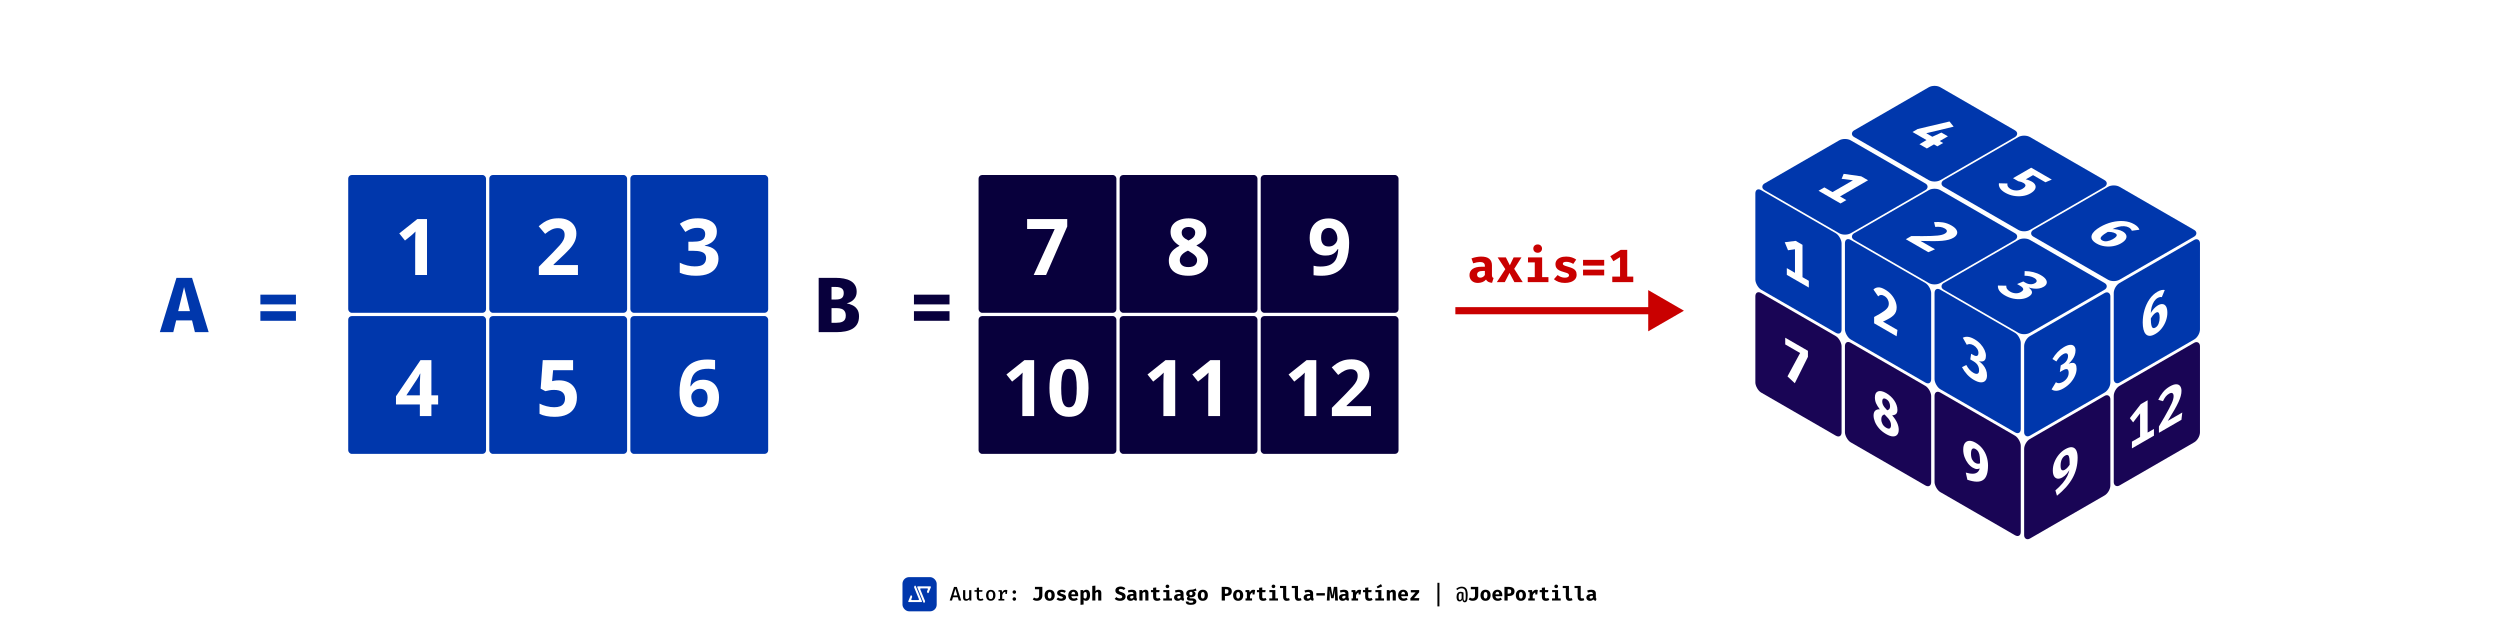 <svg width="1400" height="350" viewBox="0 0 1400 350" fill="none" xmlns="http://www.w3.org/2000/svg">
<rect width="1400" height="350" fill="white"/>
<rect width="55.75" height="55.75" rx="3.717" transform="matrix(0.866 -0.5 0 1 1183.7 160.358)" fill="#0037AC"/>
<rect width="55.75" height="55.75" rx="3.717" transform="matrix(0.866 -0.5 0 1 1183.7 217.967)" fill="#190555"/>
<rect width="55.75" height="55.75" rx="3.717" transform="matrix(0.866 0.5 -0.866 0.5 1183.7 102.75)" fill="#0037AC"/>
<rect width="55.75" height="55.75" rx="3.717" transform="matrix(0.866 0.5 -0.866 0.5 1133.52 74.875)" fill="#0037AC"/>
<rect width="55.75" height="55.75" rx="3.717" transform="matrix(0.866 0.5 -0.866 0.5 1083.35 47)" fill="#0037AC"/>
<path d="M1208.16 163.376C1208.99 162.892 1209.76 162.578 1210.44 162.436C1211.13 162.289 1211.74 162.278 1212.27 162.405L1210.63 166.385C1210.27 166.29 1209.87 166.296 1209.46 166.401C1209.04 166.491 1208.64 166.651 1208.24 166.883C1207.51 167.304 1206.86 167.949 1206.28 168.818C1205.72 169.681 1205.26 170.726 1204.93 171.953C1204.6 173.175 1204.43 174.538 1204.41 176.044L1204.43 177.561C1204.43 180.041 1204.6 181.786 1204.97 182.797C1205.33 183.808 1206.03 184.019 1207.05 183.429C1207.86 182.96 1208.45 182.218 1208.83 181.202C1209.21 180.18 1209.4 179.101 1209.4 177.964C1209.4 176.963 1209.31 176.218 1209.14 175.728C1208.98 175.223 1208.74 174.928 1208.43 174.844C1208.12 174.749 1207.74 174.831 1207.29 175.089C1206.72 175.42 1206.15 175.931 1205.6 176.621C1205.04 177.311 1204.55 178.114 1204.13 179.03L1204.11 175.886C1204.7 174.723 1205.38 173.725 1206.14 172.893C1206.91 172.061 1207.67 171.429 1208.42 170.998C1209.4 170.429 1210.29 170.197 1211.1 170.303C1211.9 170.397 1212.54 170.85 1213.01 171.661C1213.49 172.461 1213.72 173.635 1213.72 175.183C1213.72 176.647 1213.45 178.143 1212.9 179.669C1212.36 181.186 1211.58 182.594 1210.56 183.895C1209.56 185.19 1208.37 186.235 1206.99 187.03C1205.73 187.757 1204.66 188.104 1203.76 188.073C1202.87 188.031 1202.14 187.694 1201.58 187.062C1201.01 186.42 1200.6 185.548 1200.33 184.448C1200.07 183.337 1199.93 182.076 1199.93 180.665C1199.93 178.2 1200.26 175.836 1200.92 173.572C1201.59 171.303 1202.53 169.284 1203.75 167.515C1204.98 165.74 1206.45 164.361 1208.16 163.376Z" fill="white"/>
<path d="M1202.67 224.132V245.393L1198.45 247.826V231.477L1194.55 236.54L1192.72 234.17L1198.83 226.344L1202.67 224.132ZM1206.21 240.204V243.98L1193.88 251.096V247.32L1206.21 240.204ZM1215.09 216.406C1216.53 215.574 1217.73 215.169 1218.7 215.19C1219.68 215.206 1220.41 215.553 1220.89 216.233C1221.38 216.896 1221.63 217.786 1221.63 218.902C1221.63 219.787 1221.5 220.732 1221.23 221.737C1220.98 222.727 1220.55 223.867 1219.96 225.157C1219.37 226.437 1218.58 227.935 1217.59 229.651C1216.62 231.362 1215.41 233.376 1213.97 235.693L1222.07 231.017L1221.6 235.093L1209 242.367V238.828C1210.25 236.717 1211.34 234.858 1212.26 233.253C1213.18 231.647 1213.95 230.246 1214.58 229.051C1215.22 227.85 1215.73 226.813 1216.12 225.939C1216.51 225.06 1216.79 224.296 1216.96 223.649C1217.14 222.99 1217.22 222.403 1217.22 221.887C1217.22 221.003 1217 220.432 1216.55 220.174C1216.12 219.91 1215.49 220.013 1214.68 220.482C1213.96 220.898 1213.33 221.432 1212.8 222.085C1212.28 222.738 1211.77 223.596 1211.27 224.66L1208.62 223.886C1209.33 222.338 1210.21 220.927 1211.25 219.652C1212.28 218.368 1213.57 217.286 1215.09 216.406Z" fill="white"/>
<path d="M1195.17 125.572C1196.01 126.056 1196.66 126.559 1197.13 127.08C1197.6 127.607 1197.92 128.131 1198.07 128.652L1193.81 129.221C1193.7 128.857 1193.5 128.52 1193.2 128.21C1192.92 127.899 1192.58 127.628 1192.18 127.396C1191.45 126.975 1190.56 126.733 1189.52 126.67C1188.49 126.612 1187.36 126.743 1186.13 127.065C1184.91 127.391 1183.64 127.923 1182.33 128.66L1181.03 129.442C1178.88 130.674 1177.45 131.701 1176.76 132.522C1176.07 133.343 1176.23 134.049 1177.25 134.639C1178.06 135.107 1179 135.249 1180.07 135.065C1181.15 134.886 1182.18 134.512 1183.16 133.944C1184.03 133.443 1184.63 132.996 1184.97 132.601C1185.32 132.206 1185.46 131.853 1185.38 131.543C1185.31 131.227 1185.05 130.94 1184.6 130.682C1184.02 130.35 1183.3 130.116 1182.42 129.979C1181.55 129.842 1180.61 129.821 1179.61 129.916L1182.31 128.32C1183.62 128.252 1184.82 128.341 1185.93 128.589C1187.03 128.836 1187.95 129.176 1188.7 129.608C1189.69 130.176 1190.33 130.834 1190.65 131.582C1190.96 132.325 1190.89 133.104 1190.43 133.92C1189.97 134.731 1189.07 135.523 1187.73 136.297C1186.46 137.029 1185.03 137.54 1183.44 137.829C1181.85 138.114 1180.24 138.143 1178.61 137.916C1176.98 137.695 1175.48 137.187 1174.11 136.392C1172.85 135.665 1172.01 134.907 1171.59 134.117C1171.18 133.322 1171.11 132.522 1171.37 131.716C1171.64 130.906 1172.19 130.11 1173.01 129.331C1173.84 128.547 1174.87 127.802 1176.09 127.096C1178.22 125.864 1180.44 124.966 1182.72 124.403C1185.02 123.845 1187.24 123.653 1189.39 123.826C1191.54 124.005 1193.47 124.587 1195.17 125.572Z" fill="white"/>
<path d="M1149.02 100.572L1145.45 102.08L1138.51 98.076L1134.42 100.437C1135.11 100.58 1135.74 100.766 1136.32 100.998C1136.91 101.23 1137.41 101.467 1137.83 101.709C1138.81 102.272 1139.45 102.928 1139.76 103.676C1140.08 104.428 1140.01 105.208 1139.57 106.013C1139.13 106.824 1138.27 107.598 1137 108.335C1135.72 109.072 1134.26 109.552 1132.62 109.773C1130.99 109.999 1129.32 109.96 1127.62 109.654C1125.94 109.344 1124.35 108.759 1122.86 107.901C1121.49 107.106 1120.52 106.256 1119.98 105.35C1119.44 104.439 1119.25 103.533 1119.4 102.633L1124.16 102.759C1124.04 103.36 1124.11 103.92 1124.4 104.442C1124.7 104.963 1125.18 105.413 1125.83 105.792C1126.84 106.371 1127.94 106.658 1129.16 106.653C1130.38 106.653 1131.48 106.369 1132.47 105.8C1133.25 105.347 1133.77 104.921 1134.03 104.521C1134.29 104.126 1134.34 103.757 1134.16 103.415C1134 103.067 1133.66 102.746 1133.15 102.451C1132.8 102.251 1132.39 102.064 1131.91 101.891C1131.42 101.717 1130.85 101.577 1130.2 101.472L1127.28 99.79L1137.47 93.906L1149.02 100.572Z" fill="white"/>
<path d="M1091.72 68.029L1094.04 70.935L1078.69 74.616L1088.16 80.081L1084.92 81.953L1070.99 73.913L1073.87 72.254L1091.72 68.029ZM1090.83 76.346L1079.04 83.153L1074.89 80.76L1081.62 76.811L1087.18 74.237L1090.83 76.346Z" fill="white"/>
<rect x="505.389" y="323.186" width="19.162" height="19.162" rx="3.743" fill="#0037AC"/>
<path d="M512.812 328.192C512.685 327.882 512.246 327.882 512.119 328.192L511.92 328.678C511.882 328.769 511.882 328.871 511.919 328.962L514.593 335.522C514.693 335.768 514.512 336.037 514.246 336.037H511.585H510.687C510.421 336.037 510.24 335.767 510.341 335.521L510.802 334.397C510.839 334.306 510.84 334.205 510.803 334.114L510.593 333.599C510.466 333.288 510.027 333.288 509.9 333.598L508.643 336.659C508.542 336.905 508.723 337.175 508.989 337.175H515.942C516.208 337.175 516.389 336.905 516.288 336.659L512.812 328.192Z" fill="white"/>
<path d="M515.348 330.011C515.247 329.765 515.428 329.496 515.694 329.496H518.355H519.253C519.519 329.496 519.701 329.766 519.599 330.012L519.138 331.136C519.101 331.227 519.101 331.329 519.138 331.419L519.348 331.934C519.474 332.245 519.913 332.245 520.04 331.935L521.297 328.874C521.398 328.628 521.217 328.358 520.951 328.358H513.999C513.732 328.358 513.551 328.628 513.652 328.874L517.128 337.341C517.256 337.651 517.694 337.651 517.821 337.341L518.021 336.855C518.058 336.764 518.058 336.662 518.021 336.571L515.348 330.011Z" fill="white"/>
<path d="M536.368 334.455H533.656L533.128 336.281H531.83L534.245 328.69H535.829L538.25 336.281H536.896L536.368 334.455ZM533.92 333.47H536.099L535.015 329.68L533.92 333.47ZM540.545 330.472V334.532C540.545 334.877 540.613 335.122 540.748 335.269C540.888 335.416 541.097 335.489 541.375 335.489C541.64 335.489 541.894 335.41 542.14 335.253C542.386 335.095 542.58 334.902 542.723 334.675V330.472H543.955V336.281H542.894L542.817 335.539C542.6 335.828 542.327 336.05 541.997 336.204C541.667 336.355 541.33 336.43 540.985 336.43C540.424 336.43 540.004 336.276 539.725 335.968C539.45 335.656 539.313 335.229 539.313 334.686V330.472H540.545ZM550.762 335.973C550.549 336.109 550.294 336.219 549.997 336.303C549.7 336.388 549.39 336.43 549.067 336.43C548.392 336.43 547.879 336.256 547.527 335.907C547.179 335.555 547.004 335.093 547.004 334.521V331.369H545.712V330.472H547.004V329.174L548.237 329.025V330.472H550.195L550.057 331.369H548.237V334.51C548.237 334.822 548.314 335.055 548.468 335.209C548.625 335.359 548.882 335.434 549.238 335.434C549.45 335.434 549.647 335.408 549.826 335.357C550.006 335.306 550.169 335.24 550.316 335.159L550.762 335.973ZM554.834 330.318C555.402 330.318 555.881 330.445 556.269 330.698C556.658 330.951 556.952 331.305 557.15 331.759C557.351 332.214 557.452 332.75 557.452 333.366C557.452 333.978 557.349 334.515 557.144 334.977C556.942 335.436 556.645 335.793 556.253 336.05C555.864 336.303 555.389 336.43 554.828 336.43C554.267 336.43 553.79 336.307 553.398 336.061C553.009 335.812 552.712 335.458 552.507 334.999C552.305 334.541 552.204 334 552.204 333.377C552.204 332.772 552.305 332.24 552.507 331.781C552.712 331.323 553.011 330.965 553.403 330.709C553.796 330.448 554.272 330.318 554.834 330.318ZM554.834 331.275C554.39 331.275 554.056 331.446 553.832 331.787C553.609 332.124 553.497 332.654 553.497 333.377C553.497 334.095 553.607 334.625 553.827 334.966C554.051 335.308 554.384 335.478 554.828 335.478C555.272 335.478 555.604 335.308 555.824 334.966C556.048 334.625 556.159 334.092 556.159 333.366C556.159 332.651 556.049 332.124 555.829 331.787C555.609 331.446 555.277 331.275 554.834 331.275ZM559.159 336.281V335.401H560.011V331.347H559.159V330.472H560.952L561.178 331.82C561.394 331.332 561.662 330.962 561.981 330.709C562.303 330.452 562.718 330.324 563.224 330.324C563.396 330.324 563.55 330.338 563.686 330.368C563.825 330.393 563.963 330.428 564.099 330.472L563.73 331.528C563.613 331.495 563.503 331.471 563.4 331.457C563.297 331.438 563.184 331.429 563.059 331.429C562.637 331.429 562.272 331.587 561.964 331.902C561.66 332.218 561.42 332.665 561.244 333.245V335.401H562.415V336.281H559.159ZM563.009 332.612V331.182L563.163 330.472H564.099L563.89 332.612H563.009ZM567.026 335.434C567.026 335.166 567.122 334.937 567.313 334.746C567.503 334.552 567.738 334.455 568.017 334.455C568.299 334.455 568.534 334.552 568.721 334.746C568.912 334.937 569.007 335.166 569.007 335.434C569.007 335.709 568.912 335.944 568.721 336.138C568.534 336.333 568.299 336.43 568.017 336.43C567.738 336.43 567.503 336.333 567.313 336.138C567.122 335.944 567.026 335.709 567.026 335.434ZM567.026 331.528C567.026 331.349 567.07 331.184 567.158 331.033C567.247 330.883 567.366 330.764 567.516 330.676C567.666 330.588 567.833 330.544 568.017 330.544C568.299 330.544 568.534 330.641 568.721 330.835C568.912 331.026 569.007 331.257 569.007 331.528C569.007 331.8 568.912 332.034 568.721 332.232C568.534 332.427 568.299 332.524 568.017 332.524C567.738 332.524 567.503 332.427 567.313 332.232C567.122 332.034 567.026 331.8 567.026 331.528ZM583.714 328.657V333.536C583.714 333.98 583.646 334.382 583.51 334.741C583.375 335.1 583.175 335.407 582.911 335.66C582.65 335.913 582.329 336.107 581.948 336.243C581.57 336.378 581.137 336.446 580.65 336.446C580.158 336.446 579.733 336.384 579.373 336.259C579.018 336.131 578.675 335.955 578.345 335.731L579.032 334.62C579.293 334.8 579.537 334.926 579.764 334.999C579.991 335.069 580.25 335.104 580.54 335.104C580.932 335.104 581.258 334.979 581.519 334.73C581.783 334.477 581.915 334.086 581.915 333.558V329.977H579.571V328.657H583.714ZM587.813 330.247C588.415 330.247 588.926 330.375 589.348 330.632C589.77 330.888 590.093 331.25 590.316 331.715C590.54 332.177 590.652 332.72 590.652 333.344C590.652 333.993 590.538 334.552 590.311 335.021C590.087 335.487 589.764 335.845 589.343 336.094C588.921 336.344 588.411 336.468 587.813 336.468C587.219 336.468 586.709 336.345 586.284 336.1C585.862 335.854 585.538 335.498 585.31 335.032C585.087 334.567 584.975 334.007 584.975 333.355C584.975 332.735 585.087 332.192 585.31 331.726C585.538 331.261 585.862 330.897 586.284 330.637C586.709 330.377 587.219 330.247 587.813 330.247ZM587.813 331.528C587.458 331.528 587.193 331.675 587.021 331.968C586.852 332.258 586.768 332.72 586.768 333.355C586.768 334 586.852 334.468 587.021 334.757C587.193 335.047 587.458 335.192 587.813 335.192C588.169 335.192 588.431 335.047 588.6 334.757C588.772 334.468 588.858 333.996 588.858 333.344C588.858 332.713 588.772 332.253 588.6 331.963C588.431 331.673 588.169 331.528 587.813 331.528ZM594.223 335.225C594.513 335.225 594.746 335.179 594.922 335.088C595.102 334.996 595.191 334.858 595.191 334.675C595.191 334.55 595.157 334.446 595.087 334.361C595.017 334.277 594.883 334.196 594.685 334.119C594.487 334.042 594.194 333.951 593.805 333.844C593.449 333.749 593.134 333.628 592.859 333.481C592.588 333.334 592.375 333.146 592.221 332.915C592.07 332.684 591.995 332.396 591.995 332.051C591.995 331.702 592.092 331.393 592.287 331.121C592.481 330.85 592.767 330.637 593.145 330.483C593.523 330.325 593.985 330.247 594.531 330.247C595.052 330.247 595.505 330.314 595.89 330.45C596.279 330.582 596.614 330.751 596.897 330.956L596.204 331.979C595.962 331.829 595.701 331.71 595.423 331.622C595.144 331.53 594.863 331.484 594.581 331.484C594.298 331.484 594.088 331.523 593.948 331.6C593.813 331.673 593.745 331.785 593.745 331.935C593.745 332.034 593.78 332.121 593.849 332.194C593.923 332.264 594.058 332.337 594.256 332.414C594.454 332.487 594.744 332.579 595.125 332.689C595.503 332.795 595.831 332.918 596.11 333.058C596.393 333.197 596.611 333.384 596.765 333.619C596.919 333.85 596.996 334.156 596.996 334.537C596.996 334.963 596.869 335.32 596.616 335.61C596.363 335.896 596.028 336.111 595.61 336.254C595.191 336.397 594.733 336.468 594.234 336.468C593.669 336.468 593.171 336.388 592.738 336.226C592.305 336.065 591.937 335.852 591.632 335.588L592.507 334.609C592.734 334.785 592.991 334.932 593.277 335.049C593.567 335.166 593.882 335.225 594.223 335.225ZM599.984 333.866C600.024 334.185 600.107 334.444 600.232 334.642C600.36 334.836 600.523 334.979 600.721 335.071C600.919 335.159 601.141 335.203 601.387 335.203C601.655 335.203 601.913 335.159 602.163 335.071C602.412 334.983 602.652 334.866 602.883 334.719L603.582 335.665C603.307 335.9 602.973 336.092 602.581 336.243C602.192 336.393 601.748 336.468 601.249 336.468C600.582 336.468 600.023 336.336 599.572 336.072C599.12 335.804 598.781 335.438 598.554 334.972C598.326 334.506 598.213 333.971 598.213 333.366C598.213 332.79 598.323 332.267 598.543 331.798C598.763 331.325 599.084 330.949 599.506 330.67C599.931 330.388 600.45 330.247 601.062 330.247C601.62 330.247 602.102 330.366 602.509 330.604C602.92 330.842 603.237 331.185 603.461 331.633C603.688 332.08 603.802 332.618 603.802 333.245C603.802 333.344 603.798 333.45 603.791 333.564C603.787 333.677 603.78 333.778 603.769 333.866H599.984ZM601.062 331.413C600.751 331.413 600.499 331.525 600.309 331.748C600.118 331.972 600.002 332.33 599.962 332.821H602.108C602.104 332.396 602.021 332.055 601.86 331.798C601.699 331.541 601.433 331.413 601.062 331.413ZM608.309 330.247C608.818 330.247 609.229 330.373 609.541 330.626C609.852 330.879 610.08 331.237 610.223 331.699C610.37 332.161 610.443 332.709 610.443 333.344C610.443 333.945 610.355 334.482 610.179 334.955C610.003 335.425 609.748 335.795 609.414 336.067C609.081 336.334 608.675 336.468 608.198 336.468C607.63 336.468 607.168 336.265 606.812 335.858V338.537L605.074 338.718V330.439H606.614L606.691 331.094C606.93 330.789 607.19 330.573 607.472 330.445C607.755 330.313 608.033 330.247 608.309 330.247ZM607.769 331.528C607.568 331.528 607.39 331.589 607.236 331.71C607.082 331.831 606.941 331.996 606.812 332.205V334.669C606.933 334.849 607.06 334.981 607.192 335.066C607.327 335.15 607.487 335.192 607.67 335.192C607.978 335.192 608.219 335.053 608.391 334.774C608.563 334.492 608.65 334.022 608.65 333.366C608.65 332.882 608.615 332.507 608.545 332.243C608.475 331.976 608.375 331.791 608.242 331.688C608.11 331.581 607.953 331.528 607.769 331.528ZM613.409 327.947V331.017C613.655 330.756 613.921 330.564 614.207 330.439C614.497 330.311 614.803 330.247 615.126 330.247C615.646 330.247 616.044 330.399 616.319 330.703C616.594 331.008 616.732 331.437 616.732 331.99V336.281H614.994V332.474C614.994 332.122 614.953 331.877 614.873 331.737C614.796 331.598 614.649 331.528 614.432 331.528C614.311 331.528 614.192 331.558 614.075 331.616C613.961 331.671 613.849 331.752 613.739 331.858C613.629 331.965 613.519 332.091 613.409 332.238V336.281H611.671V328.118L613.409 327.947ZM630.344 334.053C630.344 334.526 630.219 334.944 629.97 335.308C629.724 335.671 629.37 335.955 628.908 336.16C628.446 336.366 627.891 336.468 627.241 336.468C626.523 336.468 625.919 336.364 625.432 336.155C624.947 335.942 624.546 335.68 624.227 335.368L625.14 334.356C625.422 334.602 625.734 334.792 626.075 334.928C626.416 335.06 626.79 335.126 627.197 335.126C627.45 335.126 627.672 335.089 627.863 335.016C628.054 334.943 628.202 334.836 628.309 334.697C628.415 334.558 628.468 334.389 628.468 334.191C628.468 334.004 628.426 333.846 628.342 333.718C628.257 333.589 628.114 333.474 627.913 333.371C627.715 333.268 627.438 333.164 627.082 333.058C626.488 332.874 626.009 332.673 625.646 332.452C625.287 332.232 625.024 331.978 624.859 331.688C624.698 331.398 624.617 331.061 624.617 330.676C624.617 330.21 624.746 329.812 625.002 329.482C625.263 329.152 625.611 328.901 626.048 328.728C626.484 328.552 626.965 328.464 627.489 328.464C628.079 328.464 628.6 328.55 629.051 328.723C629.502 328.891 629.893 329.133 630.223 329.449L629.37 330.428C629.114 330.212 628.837 330.052 628.54 329.949C628.243 329.843 627.94 329.79 627.632 329.79C627.405 329.79 627.205 329.819 627.032 329.878C626.86 329.933 626.726 330.015 626.631 330.126C626.535 330.236 626.488 330.373 626.488 330.538C626.488 330.699 626.534 330.835 626.625 330.945C626.717 331.055 626.877 331.16 627.104 331.259C627.331 331.354 627.647 331.466 628.05 331.594C628.531 331.741 628.941 331.917 629.282 332.122C629.627 332.324 629.889 332.579 630.069 332.887C630.252 333.195 630.344 333.584 630.344 334.053ZM636.38 334.598C636.38 334.818 636.409 334.977 636.468 335.077C636.53 335.176 636.629 335.251 636.765 335.302L636.407 336.446C636.063 336.413 635.771 336.338 635.533 336.221C635.298 336.1 635.113 335.918 634.977 335.676C634.753 335.944 634.467 336.144 634.119 336.276C633.771 336.404 633.415 336.468 633.052 336.468C632.45 336.468 631.97 336.298 631.611 335.957C631.255 335.612 631.077 335.17 631.077 334.631C631.077 333.996 631.324 333.507 631.82 333.162C632.318 332.817 633.019 332.645 633.921 332.645H634.708V332.425C634.708 332.121 634.609 331.895 634.411 331.748C634.216 331.602 633.93 331.528 633.552 331.528C633.365 331.528 633.125 331.556 632.832 331.611C632.538 331.662 632.245 331.737 631.952 331.836L631.55 330.681C631.928 330.538 632.32 330.43 632.727 330.357C633.138 330.283 633.505 330.247 633.827 330.247C634.697 330.247 635.338 330.424 635.753 330.78C636.171 331.132 636.38 331.642 636.38 332.309V334.598ZM633.651 335.225C633.838 335.225 634.035 335.17 634.24 335.06C634.445 334.946 634.601 334.787 634.708 334.581V333.635H634.279C633.794 333.635 633.439 333.71 633.211 333.861C632.984 334.007 632.87 334.224 632.87 334.51C632.87 334.734 632.938 334.91 633.074 335.038C633.213 335.163 633.406 335.225 633.651 335.225ZM638.059 336.281V330.439H639.577L639.698 331.116C639.959 330.822 640.234 330.604 640.524 330.461C640.813 330.318 641.143 330.247 641.514 330.247C642.012 330.247 642.405 330.399 642.691 330.703C642.977 331.008 643.12 331.437 643.12 331.99V336.281H641.382V332.491C641.382 332.253 641.365 332.064 641.332 331.924C641.299 331.781 641.241 331.68 641.156 331.622C641.075 331.559 640.964 331.528 640.821 331.528C640.7 331.528 640.58 331.556 640.463 331.611C640.349 331.662 640.237 331.737 640.127 331.836C640.017 331.935 639.907 332.055 639.797 332.194V336.281H638.059ZM649.915 335.94C649.688 336.087 649.413 336.212 649.09 336.314C648.767 336.417 648.404 336.468 648.001 336.468C647.238 336.468 646.671 336.274 646.301 335.885C645.93 335.493 645.745 334.961 645.745 334.29V331.638H644.519V330.439H645.745V329.174L647.484 328.965V330.439H649.365L649.194 331.638H647.484V334.29C647.484 334.58 647.55 334.787 647.682 334.911C647.814 335.036 648.025 335.099 648.314 335.099C648.52 335.099 648.707 335.075 648.875 335.027C649.048 334.976 649.202 334.911 649.338 334.834L649.915 335.94ZM654.823 330.439V335.093H656.309V336.281H651.429V335.093H653.085V331.627H651.484V330.439H654.823ZM653.773 327.38C654.073 327.38 654.319 327.474 654.51 327.661C654.7 327.848 654.796 328.081 654.796 328.36C654.796 328.638 654.7 328.873 654.51 329.064C654.319 329.251 654.073 329.344 653.773 329.344C653.468 329.344 653.219 329.251 653.024 329.064C652.834 328.873 652.738 328.638 652.738 328.36C652.738 328.081 652.834 327.848 653.024 327.661C653.219 327.474 653.468 327.38 653.773 327.38ZM662.768 334.598C662.768 334.818 662.797 334.977 662.856 335.077C662.918 335.176 663.018 335.251 663.153 335.302L662.796 336.446C662.451 336.413 662.159 336.338 661.921 336.221C661.686 336.1 661.501 335.918 661.365 335.676C661.142 335.944 660.856 336.144 660.507 336.276C660.159 336.404 659.803 336.468 659.44 336.468C658.838 336.468 658.358 336.298 657.999 335.957C657.643 335.612 657.465 335.17 657.465 334.631C657.465 333.996 657.713 333.507 658.208 333.162C658.706 332.817 659.407 332.645 660.309 332.645H661.096V332.425C661.096 332.121 660.997 331.895 660.799 331.748C660.604 331.602 660.318 331.528 659.941 331.528C659.754 331.528 659.513 331.556 659.22 331.611C658.927 331.662 658.633 331.737 658.34 331.836L657.938 330.681C658.316 330.538 658.708 330.43 659.115 330.357C659.526 330.283 659.893 330.247 660.216 330.247C661.085 330.247 661.727 330.424 662.141 330.78C662.559 331.132 662.768 331.642 662.768 332.309V334.598ZM660.04 335.225C660.227 335.225 660.423 335.17 660.628 335.06C660.834 334.946 660.989 334.787 661.096 334.581V333.635H660.667C660.183 333.635 659.827 333.71 659.599 333.861C659.372 334.007 659.258 334.224 659.258 334.51C659.258 334.734 659.326 334.91 659.462 335.038C659.601 335.163 659.794 335.225 660.04 335.225ZM669.635 329.504L670.042 330.78C669.836 330.861 669.596 330.92 669.321 330.956C669.046 330.993 668.725 331.011 668.358 331.011C668.725 331.169 669.004 331.365 669.195 331.6C669.389 331.831 669.486 332.135 669.486 332.513C669.486 332.891 669.385 333.228 669.184 333.525C668.982 333.819 668.696 334.05 668.325 334.218C667.955 334.387 667.517 334.471 667.011 334.471C666.886 334.471 666.769 334.466 666.659 334.455C666.549 334.444 666.44 334.427 666.334 334.405C666.272 334.438 666.224 334.486 666.191 334.548C666.158 334.611 666.141 334.675 666.141 334.741C666.141 334.833 666.178 334.915 666.252 334.988C666.329 335.062 666.506 335.099 666.785 335.099H667.742C668.197 335.099 668.589 335.172 668.92 335.319C669.253 335.465 669.512 335.665 669.695 335.918C669.879 336.171 669.97 336.461 669.97 336.787C669.97 337.385 669.708 337.856 669.184 338.201C668.659 338.546 667.88 338.718 666.846 338.718C666.097 338.718 665.518 338.641 665.107 338.487C664.7 338.337 664.416 338.12 664.255 337.838C664.097 337.559 664.018 337.227 664.018 336.842H665.558C665.558 337.011 665.591 337.149 665.657 337.255C665.727 337.365 665.857 337.446 666.048 337.497C666.242 337.548 666.523 337.574 666.89 337.574C667.26 337.574 667.542 337.545 667.737 337.486C667.931 337.427 668.063 337.347 668.133 337.244C668.206 337.145 668.243 337.033 668.243 336.908C668.243 336.736 668.175 336.597 668.039 336.49C667.904 336.384 667.689 336.331 667.396 336.331H666.466C665.835 336.331 665.377 336.215 665.091 335.984C664.805 335.749 664.662 335.476 664.662 335.165C664.662 334.948 664.719 334.743 664.832 334.548C664.95 334.354 665.113 334.191 665.322 334.059C664.948 333.861 664.68 333.628 664.519 333.36C664.357 333.089 664.277 332.764 664.277 332.386C664.277 331.946 664.388 331.569 664.612 331.253C664.836 330.934 665.144 330.688 665.536 330.516C665.932 330.344 666.384 330.258 666.89 330.258C667.326 330.265 667.706 330.236 668.028 330.17C668.351 330.1 668.641 330.006 668.898 329.889C669.154 329.768 669.4 329.64 669.635 329.504ZM666.934 331.385C666.659 331.385 666.44 331.473 666.279 331.649C666.118 331.822 666.037 332.06 666.037 332.364C666.037 332.687 666.119 332.935 666.285 333.107C666.45 333.279 666.666 333.366 666.934 333.366C667.223 333.366 667.443 333.279 667.594 333.107C667.748 332.935 667.825 332.68 667.825 332.342C667.825 332.016 667.75 331.776 667.599 331.622C667.449 331.464 667.227 331.385 666.934 331.385ZM673.575 330.247C674.176 330.247 674.688 330.375 675.11 330.632C675.531 330.888 675.854 331.25 676.078 331.715C676.301 332.177 676.413 332.72 676.413 333.344C676.413 333.993 676.3 334.552 676.072 335.021C675.849 335.487 675.526 335.845 675.104 336.094C674.682 336.344 674.173 336.468 673.575 336.468C672.981 336.468 672.471 336.345 672.045 336.1C671.624 335.854 671.299 335.498 671.072 335.032C670.848 334.567 670.736 334.007 670.736 333.355C670.736 332.735 670.848 332.192 671.072 331.726C671.299 331.261 671.624 330.897 672.045 330.637C672.471 330.377 672.981 330.247 673.575 330.247ZM673.575 331.528C673.219 331.528 672.955 331.675 672.783 331.968C672.614 332.258 672.53 332.72 672.53 333.355C672.53 334 672.614 334.468 672.783 334.757C672.955 335.047 673.219 335.192 673.575 335.192C673.93 335.192 674.193 335.047 674.361 334.757C674.534 334.468 674.62 333.996 674.62 333.344C674.62 332.713 674.534 332.253 674.361 331.963C674.193 331.673 673.93 331.528 673.575 331.528ZM687.952 331.143C687.952 330.872 687.9 330.648 687.797 330.472C687.698 330.292 687.546 330.16 687.341 330.076C687.139 329.988 686.884 329.944 686.576 329.944H685.96V332.436H686.67C686.937 332.436 687.167 332.39 687.357 332.298C687.548 332.207 687.695 332.066 687.797 331.875C687.9 331.684 687.952 331.44 687.952 331.143ZM689.811 331.138C689.811 331.728 689.684 332.216 689.431 332.601C689.178 332.986 688.824 333.274 688.37 333.465C687.915 333.652 687.387 333.745 686.785 333.745H685.96V336.281H684.156V328.657H686.554C687.588 328.657 688.39 328.862 688.958 329.273C689.527 329.684 689.811 330.305 689.811 331.138ZM693.366 330.247C693.967 330.247 694.479 330.375 694.901 330.632C695.322 330.888 695.645 331.25 695.869 331.715C696.093 332.177 696.204 332.72 696.204 333.344C696.204 333.993 696.091 334.552 695.863 335.021C695.64 335.487 695.317 335.845 694.895 336.094C694.473 336.344 693.964 336.468 693.366 336.468C692.772 336.468 692.262 336.345 691.836 336.1C691.415 335.854 691.09 335.498 690.863 335.032C690.639 334.567 690.527 334.007 690.527 333.355C690.527 332.735 690.639 332.192 690.863 331.726C691.09 331.261 691.415 330.897 691.836 330.637C692.262 330.377 692.772 330.247 693.366 330.247ZM693.366 331.528C693.01 331.528 692.746 331.675 692.574 331.968C692.405 332.258 692.321 332.72 692.321 333.355C692.321 334 692.405 334.468 692.574 334.757C692.746 335.047 693.01 335.192 693.366 335.192C693.722 335.192 693.984 335.047 694.152 334.757C694.325 334.468 694.411 333.996 694.411 333.344C694.411 332.713 694.325 332.253 694.152 331.963C693.984 331.673 693.722 331.528 693.366 331.528ZM697.487 336.281V335.115H698.257V331.594H697.487V330.439H699.583L699.902 331.754C700.111 331.251 700.377 330.877 700.7 330.632C701.026 330.386 701.424 330.263 701.894 330.263C702.092 330.263 702.268 330.28 702.422 330.313C702.576 330.342 702.721 330.384 702.856 330.439L702.328 331.875C702.222 331.846 702.116 331.824 702.009 331.809C701.903 331.794 701.786 331.787 701.657 331.787C701.276 331.787 700.94 331.943 700.65 332.254C700.364 332.566 700.146 332.962 699.996 333.443V335.115H701.151V336.281H697.487ZM701.443 332.882V331.176L701.701 330.439H702.856L702.532 332.882H701.443ZM709.288 335.94C709.061 336.087 708.786 336.212 708.463 336.314C708.141 336.417 707.777 336.468 707.374 336.468C706.611 336.468 706.045 336.274 705.674 335.885C705.304 335.493 705.119 334.961 705.119 334.29V331.638H703.892V330.439H705.119V329.174L706.857 328.965V330.439H708.738L708.568 331.638H706.857V334.29C706.857 334.58 706.923 334.787 707.055 334.911C707.187 335.036 707.398 335.099 707.688 335.099C707.893 335.099 708.08 335.075 708.249 335.027C708.421 334.976 708.575 334.911 708.711 334.834L709.288 335.94ZM714.197 330.439V335.093H715.682V336.281H710.802V335.093H712.458V331.627H710.857V330.439H714.197ZM713.146 327.38C713.447 327.38 713.692 327.474 713.883 327.661C714.074 327.848 714.169 328.081 714.169 328.36C714.169 328.638 714.074 328.873 713.883 329.064C713.692 329.251 713.447 329.344 713.146 329.344C712.842 329.344 712.592 329.251 712.398 329.064C712.207 328.873 712.112 328.638 712.112 328.36C712.112 328.081 712.207 327.848 712.398 327.661C712.592 327.474 712.842 327.38 713.146 327.38ZM720.271 328.118V334.444C720.271 334.679 720.337 334.847 720.469 334.95C720.605 335.049 720.79 335.099 721.025 335.099C721.175 335.099 721.32 335.082 721.459 335.049C721.599 335.012 721.729 334.97 721.85 334.922L722.268 336.083C722.07 336.186 721.832 336.276 721.553 336.353C721.274 336.43 720.95 336.468 720.579 336.468C719.875 336.468 719.358 336.267 719.028 335.863C718.698 335.456 718.533 334.911 718.533 334.229V329.306H716.811V328.118H720.271ZM726.868 328.118V334.444C726.868 334.679 726.934 334.847 727.066 334.95C727.202 335.049 727.387 335.099 727.622 335.099C727.772 335.099 727.917 335.082 728.056 335.049C728.196 335.012 728.326 334.97 728.447 334.922L728.865 336.083C728.667 336.186 728.429 336.276 728.15 336.353C727.871 336.43 727.547 336.468 727.176 336.468C726.472 336.468 725.955 336.267 725.625 335.863C725.295 335.456 725.13 334.911 725.13 334.229V329.306H723.408V328.118H726.868ZM735.336 334.598C735.336 334.818 735.365 334.977 735.424 335.077C735.486 335.176 735.585 335.251 735.721 335.302L735.363 336.446C735.018 336.413 734.727 336.338 734.488 336.221C734.254 336.1 734.068 335.918 733.933 335.676C733.709 335.944 733.423 336.144 733.075 336.276C732.726 336.404 732.37 336.468 732.007 336.468C731.406 336.468 730.925 336.298 730.566 335.957C730.21 335.612 730.032 335.17 730.032 334.631C730.032 333.996 730.28 333.507 730.775 333.162C731.274 332.817 731.974 332.645 732.877 332.645H733.663V332.425C733.663 332.121 733.564 331.895 733.366 331.748C733.172 331.602 732.886 331.528 732.508 331.528C732.321 331.528 732.081 331.556 731.787 331.611C731.494 331.662 731.201 331.737 730.907 331.836L730.506 330.681C730.883 330.538 731.276 330.43 731.683 330.357C732.094 330.283 732.46 330.247 732.783 330.247C733.652 330.247 734.294 330.424 734.708 330.78C735.126 331.132 735.336 331.642 735.336 332.309V334.598ZM732.607 335.225C732.794 335.225 732.99 335.17 733.196 335.06C733.401 334.946 733.557 334.787 733.663 334.581V333.635H733.234C732.75 333.635 732.394 333.71 732.167 333.861C731.939 334.007 731.826 334.224 731.826 334.51C731.826 334.734 731.894 334.91 732.029 335.038C732.169 335.163 732.361 335.225 732.607 335.225ZM737.163 333.514V332.161H741.927V333.514H737.163ZM748.821 328.657L749.25 336.281H747.677L747.583 333.019C747.576 332.715 747.572 332.443 747.572 332.205C747.576 331.967 747.582 331.743 747.589 331.534C747.596 331.321 747.607 331.108 747.622 330.896C747.64 330.679 747.659 330.445 747.677 330.192L746.819 334.983H745.454L744.53 330.192C744.552 330.434 744.571 330.663 744.585 330.879C744.604 331.092 744.616 331.306 744.624 331.523C744.631 331.739 744.637 331.972 744.64 332.221C744.644 332.467 744.642 332.742 744.635 333.047L744.58 336.281H743.034L743.463 328.657H745.317L746.164 333.586L746.967 328.657H748.821ZM755.127 334.598C755.127 334.818 755.156 334.977 755.215 335.077C755.277 335.176 755.376 335.251 755.512 335.302L755.154 336.446C754.809 336.413 754.518 336.338 754.279 336.221C754.045 336.1 753.86 335.918 753.724 335.676C753.5 335.944 753.214 336.144 752.866 336.276C752.517 336.404 752.161 336.468 751.798 336.468C751.197 336.468 750.717 336.298 750.357 335.957C750.001 335.612 749.824 335.17 749.824 334.631C749.824 333.996 750.071 333.507 750.566 333.162C751.065 332.817 751.765 332.645 752.668 332.645H753.454V332.425C753.454 332.121 753.355 331.895 753.157 331.748C752.963 331.602 752.677 331.528 752.299 331.528C752.112 331.528 751.872 331.556 751.578 331.611C751.285 331.662 750.992 331.737 750.698 331.836L750.297 330.681C750.674 330.538 751.067 330.43 751.474 330.357C751.885 330.283 752.251 330.247 752.574 330.247C753.443 330.247 754.085 330.424 754.499 330.78C754.918 331.132 755.127 331.642 755.127 332.309V334.598ZM752.398 335.225C752.585 335.225 752.781 335.17 752.987 335.06C753.192 334.946 753.348 334.787 753.454 334.581V333.635H753.025C752.541 333.635 752.185 333.71 751.958 333.861C751.731 334.007 751.617 334.224 751.617 334.51C751.617 334.734 751.685 334.91 751.82 335.038C751.96 335.163 752.152 335.225 752.398 335.225ZM756.861 336.281V335.115H757.631V331.594H756.861V330.439H758.957L759.276 331.754C759.485 331.251 759.751 330.877 760.073 330.632C760.4 330.386 760.798 330.263 761.267 330.263C761.465 330.263 761.641 330.28 761.795 330.313C761.949 330.342 762.094 330.384 762.23 330.439L761.702 331.875C761.595 331.846 761.489 331.824 761.383 331.809C761.276 331.794 761.159 331.787 761.03 331.787C760.649 331.787 760.314 331.943 760.024 332.254C759.738 332.566 759.52 332.962 759.369 333.443V335.115H760.524V336.281H756.861ZM760.816 332.882V331.176L761.074 330.439H762.23L761.905 332.882H760.816ZM768.662 335.94C768.434 336.087 768.159 336.212 767.837 336.314C767.514 336.417 767.151 336.468 766.747 336.468C765.985 336.468 765.418 336.274 765.048 335.885C764.677 335.493 764.492 334.961 764.492 334.29V331.638H763.265V330.439H764.492V329.174L766.23 328.965V330.439H768.112L767.941 331.638H766.23V334.29C766.23 334.58 766.296 334.787 766.428 334.911C766.56 335.036 766.771 335.099 767.061 335.099C767.266 335.099 767.453 335.075 767.622 335.027C767.794 334.976 767.948 334.911 768.084 334.834L768.662 335.94ZM773.57 330.439V335.093H775.055V336.281H770.176V335.093H771.832V331.627H770.231V330.439H773.57ZM773.355 327.094L774.032 328.404L771.435 329.432L770.957 328.552L773.355 327.094ZM776.597 336.281V330.439H778.115L778.236 331.116C778.496 330.822 778.772 330.604 779.061 330.461C779.351 330.318 779.681 330.247 780.051 330.247C780.55 330.247 780.943 330.399 781.229 330.703C781.515 331.008 781.658 331.437 781.658 331.99V336.281H779.919V332.491C779.919 332.253 779.903 332.064 779.87 331.924C779.837 331.781 779.778 331.68 779.694 331.622C779.613 331.559 779.501 331.528 779.358 331.528C779.237 331.528 779.118 331.556 779.001 331.611C778.887 331.662 778.775 331.737 778.665 331.836C778.555 331.935 778.445 332.055 778.335 332.194V336.281H776.597ZM784.701 333.866C784.741 334.185 784.824 334.444 784.949 334.642C785.077 334.836 785.24 334.979 785.438 335.071C785.636 335.159 785.858 335.203 786.104 335.203C786.372 335.203 786.63 335.159 786.88 335.071C787.129 334.983 787.369 334.866 787.6 334.719L788.299 335.665C788.024 335.9 787.69 336.092 787.298 336.243C786.909 336.393 786.465 336.468 785.966 336.468C785.299 336.468 784.74 336.336 784.288 336.072C783.837 335.804 783.498 335.438 783.271 334.972C783.043 334.506 782.93 333.971 782.93 333.366C782.93 332.79 783.04 332.267 783.26 331.798C783.48 331.325 783.801 330.949 784.222 330.67C784.648 330.388 785.167 330.247 785.779 330.247C786.337 330.247 786.819 330.366 787.226 330.604C787.637 330.842 787.954 331.185 788.178 331.633C788.405 332.08 788.519 332.618 788.519 333.245C788.519 333.344 788.515 333.45 788.508 333.564C788.504 333.677 788.497 333.778 788.486 333.866H784.701ZM785.779 331.413C785.468 331.413 785.216 331.525 785.026 331.748C784.835 331.972 784.719 332.33 784.679 332.821H786.825C786.821 332.396 786.738 332.055 786.577 331.798C786.416 331.541 786.15 331.413 785.779 331.413ZM791.865 334.966H794.791L794.626 336.281H789.813V335.055L792.712 331.748H790.055V330.439H794.736V331.66L791.865 334.966ZM806.077 326.379V339.582H804.954V326.379H806.077ZM818.544 328.536C819.095 328.536 819.564 328.616 819.953 328.778C820.341 328.935 820.662 329.157 820.915 329.443C821.172 329.726 821.372 330.059 821.515 330.445C821.658 330.83 821.759 331.248 821.818 331.699C821.876 332.15 821.906 332.618 821.906 333.102C821.906 334.026 821.862 334.8 821.774 335.423C821.686 336.043 821.521 336.509 821.278 336.82C821.04 337.136 820.695 337.293 820.244 337.293C820.024 337.293 819.832 337.244 819.667 337.145C819.505 337.046 819.371 336.918 819.265 336.76C819.162 336.606 819.084 336.439 819.029 336.259C818.977 336.076 818.948 335.904 818.94 335.742H818.896C818.823 335.918 818.722 336.087 818.594 336.248C818.466 336.41 818.302 336.542 818.104 336.644C817.906 336.747 817.664 336.798 817.378 336.798C816.967 336.798 816.637 336.688 816.388 336.468C816.139 336.252 815.957 335.953 815.843 335.572C815.73 335.19 815.673 334.759 815.673 334.279C815.673 333.344 815.864 332.63 816.245 332.139C816.626 331.644 817.178 331.396 817.901 331.396C818.172 331.396 818.44 331.429 818.704 331.495C818.972 331.558 819.26 331.671 819.568 331.836V335.104C819.568 335.452 819.595 335.722 819.65 335.913C819.705 336.103 819.78 336.235 819.876 336.309C819.975 336.382 820.087 336.419 820.211 336.419C820.358 336.419 820.472 336.344 820.552 336.193C820.637 336.043 820.697 335.826 820.734 335.544C820.771 335.258 820.793 334.913 820.8 334.51C820.807 334.106 820.811 333.652 820.811 333.146C820.811 332.603 820.78 332.106 820.717 331.655C820.659 331.2 820.547 330.808 820.382 330.478C820.22 330.148 819.989 329.893 819.689 329.713C819.388 329.533 818.997 329.443 818.517 329.443C818.147 329.443 817.756 329.513 817.345 329.652C816.938 329.792 816.509 330.059 816.058 330.456L815.464 329.768C815.963 329.335 816.467 329.022 816.977 328.827C817.49 328.633 818.013 328.536 818.544 328.536ZM817.917 332.232C817.496 332.232 817.208 332.397 817.054 332.728C816.9 333.054 816.823 333.571 816.823 334.279C816.823 334.631 816.845 334.932 816.889 335.181C816.933 335.43 817.01 335.621 817.12 335.753C817.23 335.885 817.378 335.951 817.565 335.951C817.789 335.951 817.963 335.9 818.088 335.797C818.213 335.694 818.306 335.573 818.368 335.434C818.431 335.291 818.478 335.166 818.511 335.06V332.375C818.412 332.324 818.317 332.287 818.225 332.265C818.134 332.243 818.031 332.232 817.917 332.232ZM827.804 328.657V333.536C827.804 333.98 827.736 334.382 827.6 334.741C827.465 335.1 827.265 335.407 827.001 335.66C826.74 335.913 826.42 336.107 826.038 336.243C825.66 336.378 825.228 336.446 824.74 336.446C824.248 336.446 823.823 336.384 823.464 336.259C823.108 336.131 822.765 335.955 822.435 335.731L823.123 334.62C823.383 334.8 823.627 334.926 823.854 334.999C824.082 335.069 824.34 335.104 824.63 335.104C825.022 335.104 825.349 334.979 825.609 334.73C825.873 334.477 826.005 334.086 826.005 333.558V329.977H823.662V328.657H827.804ZM831.904 330.247C832.505 330.247 833.017 330.375 833.438 330.632C833.86 330.888 834.183 331.25 834.407 331.715C834.63 332.177 834.742 332.72 834.742 333.344C834.742 333.993 834.628 334.552 834.401 335.021C834.177 335.487 833.855 335.845 833.433 336.094C833.011 336.344 832.501 336.468 831.904 336.468C831.309 336.468 830.8 336.345 830.374 336.1C829.952 335.854 829.628 335.498 829.401 335.032C829.177 334.567 829.065 334.007 829.065 333.355C829.065 332.735 829.177 332.192 829.401 331.726C829.628 331.261 829.952 330.897 830.374 330.637C830.8 330.377 831.309 330.247 831.904 330.247ZM831.904 331.528C831.548 331.528 831.284 331.675 831.111 331.968C830.943 332.258 830.858 332.72 830.858 333.355C830.858 334 830.943 334.468 831.111 334.757C831.284 335.047 831.548 335.192 831.904 335.192C832.259 335.192 832.521 335.047 832.69 334.757C832.863 334.468 832.949 333.996 832.949 333.344C832.949 332.713 832.863 332.253 832.69 331.963C832.521 331.673 832.259 331.528 831.904 331.528ZM837.477 333.866C837.518 334.185 837.6 334.444 837.725 334.642C837.853 334.836 838.016 334.979 838.214 335.071C838.413 335.159 838.634 335.203 838.88 335.203C839.148 335.203 839.406 335.159 839.656 335.071C839.905 334.983 840.145 334.866 840.376 334.719L841.075 335.665C840.8 335.9 840.466 336.092 840.074 336.243C839.685 336.393 839.241 336.468 838.743 336.468C838.075 336.468 837.516 336.336 837.065 336.072C836.614 335.804 836.274 335.438 836.047 334.972C835.82 334.506 835.706 333.971 835.706 333.366C835.706 332.79 835.816 332.267 836.036 331.798C836.256 331.325 836.577 330.949 836.999 330.67C837.424 330.388 837.943 330.247 838.556 330.247C839.113 330.247 839.595 330.366 840.002 330.604C840.413 330.842 840.73 331.185 840.954 331.633C841.181 332.08 841.295 332.618 841.295 333.245C841.295 333.344 841.291 333.45 841.284 333.564C841.28 333.677 841.273 333.778 841.262 333.866H837.477ZM838.556 331.413C838.244 331.413 837.993 331.525 837.802 331.748C837.611 331.972 837.496 332.33 837.455 332.821H839.601C839.597 332.396 839.515 332.055 839.353 331.798C839.192 331.541 838.926 331.413 838.556 331.413ZM846.28 331.143C846.28 330.872 846.229 330.648 846.126 330.472C846.027 330.292 845.875 330.16 845.67 330.076C845.468 329.988 845.213 329.944 844.905 329.944H844.289V332.436H844.999C845.266 332.436 845.496 332.39 845.686 332.298C845.877 332.207 846.024 332.066 846.126 331.875C846.229 331.684 846.28 331.44 846.28 331.143ZM848.14 331.138C848.14 331.728 848.013 332.216 847.76 332.601C847.507 332.986 847.153 333.274 846.698 333.465C846.244 333.652 845.716 333.745 845.114 333.745H844.289V336.281H842.485V328.657H844.883C845.917 328.657 846.719 328.862 847.287 329.273C847.855 329.684 848.14 330.305 848.14 331.138ZM851.695 330.247C852.296 330.247 852.808 330.375 853.229 330.632C853.651 330.888 853.974 331.25 854.198 331.715C854.421 332.177 854.533 332.72 854.533 333.344C854.533 333.993 854.42 334.552 854.192 335.021C853.968 335.487 853.646 335.845 853.224 336.094C852.802 336.344 852.292 336.468 851.695 336.468C851.1 336.468 850.591 336.345 850.165 336.1C849.744 335.854 849.419 335.498 849.192 335.032C848.968 334.567 848.856 334.007 848.856 333.355C848.856 332.735 848.968 332.192 849.192 331.726C849.419 331.261 849.744 330.897 850.165 330.637C850.591 330.377 851.1 330.247 851.695 330.247ZM851.695 331.528C851.339 331.528 851.075 331.675 850.902 331.968C850.734 332.258 850.649 332.72 850.649 333.355C850.649 334 850.734 334.468 850.902 334.757C851.075 335.047 851.339 335.192 851.695 335.192C852.05 335.192 852.313 335.047 852.481 334.757C852.654 334.468 852.74 333.996 852.74 333.344C852.74 332.713 852.654 332.253 852.481 331.963C852.313 331.673 852.05 331.528 851.695 331.528ZM855.816 336.281V335.115H856.586V331.594H855.816V330.439H857.912L858.231 331.754C858.44 331.251 858.706 330.877 859.029 330.632C859.355 330.386 859.753 330.263 860.223 330.263C860.421 330.263 860.597 330.28 860.751 330.313C860.905 330.342 861.05 330.384 861.185 330.439L860.657 331.875C860.551 331.846 860.444 331.824 860.338 331.809C860.232 331.794 860.114 331.787 859.986 331.787C859.605 331.787 859.269 331.943 858.979 332.254C858.693 332.566 858.475 332.962 858.325 333.443V335.115H859.48V336.281H855.816ZM859.771 332.882V331.176L860.03 330.439H861.185L860.861 332.882H859.771ZM867.617 335.94C867.39 336.087 867.115 336.212 866.792 336.314C866.469 336.417 866.106 336.468 865.703 336.468C864.94 336.468 864.373 336.274 864.003 335.885C863.633 335.493 863.447 334.961 863.447 334.29V331.638H862.221V330.439H863.447V329.174L865.186 328.965V330.439H867.067L866.897 331.638H865.186V334.29C865.186 334.58 865.252 334.787 865.384 334.911C865.516 335.036 865.727 335.099 866.016 335.099C866.222 335.099 866.409 335.075 866.578 335.027C866.75 334.976 866.904 334.911 867.04 334.834L867.617 335.94ZM872.525 330.439V335.093H874.011V336.281H869.131V335.093H870.787V331.627H869.186V330.439H872.525ZM871.475 327.38C871.775 327.38 872.021 327.474 872.212 327.661C872.403 327.848 872.498 328.081 872.498 328.36C872.498 328.638 872.403 328.873 872.212 329.064C872.021 329.251 871.775 329.344 871.475 329.344C871.17 329.344 870.921 329.251 870.727 329.064C870.536 328.873 870.441 328.638 870.441 328.36C870.441 328.081 870.536 327.848 870.727 327.661C870.921 327.474 871.17 327.38 871.475 327.38ZM878.6 328.118V334.444C878.6 334.679 878.666 334.847 878.798 334.95C878.934 335.049 879.119 335.099 879.354 335.099C879.504 335.099 879.649 335.082 879.788 335.049C879.927 335.012 880.058 334.97 880.179 334.922L880.597 336.083C880.399 336.186 880.16 336.276 879.882 336.353C879.603 336.43 879.278 336.468 878.908 336.468C878.204 336.468 877.687 336.267 877.357 335.863C877.027 335.456 876.862 334.911 876.862 334.229V329.306H875.14V328.118H878.6ZM885.197 328.118V334.444C885.197 334.679 885.263 334.847 885.395 334.95C885.531 335.049 885.716 335.099 885.951 335.099C886.101 335.099 886.246 335.082 886.385 335.049C886.524 335.012 886.655 334.97 886.776 334.922L887.194 336.083C886.996 336.186 886.757 336.276 886.479 336.353C886.2 336.43 885.875 336.468 885.505 336.468C884.801 336.468 884.284 336.267 883.954 335.863C883.624 335.456 883.459 334.911 883.459 334.229V329.306H881.737V328.118H885.197ZM893.664 334.598C893.664 334.818 893.694 334.977 893.752 335.077C893.815 335.176 893.914 335.251 894.049 335.302L893.692 336.446C893.347 336.413 893.056 336.338 892.817 336.221C892.582 336.1 892.397 335.918 892.262 335.676C892.038 335.944 891.752 336.144 891.403 336.276C891.055 336.404 890.699 336.468 890.336 336.468C889.735 336.468 889.254 336.298 888.895 335.957C888.539 335.612 888.361 335.17 888.361 334.631C888.361 333.996 888.609 333.507 889.104 333.162C889.603 332.817 890.303 332.645 891.205 332.645H891.992V332.425C891.992 332.121 891.893 331.895 891.695 331.748C891.501 331.602 891.214 331.528 890.837 331.528C890.65 331.528 890.409 331.556 890.116 331.611C889.823 331.662 889.529 331.737 889.236 331.836L888.834 330.681C889.212 330.538 889.604 330.43 890.012 330.357C890.422 330.283 890.789 330.247 891.112 330.247C891.981 330.247 892.623 330.424 893.037 330.78C893.455 331.132 893.664 331.642 893.664 332.309V334.598ZM890.936 335.225C891.123 335.225 891.319 335.17 891.524 335.06C891.73 334.946 891.886 334.787 891.992 334.581V333.635H891.563C891.079 333.635 890.723 333.71 890.496 333.861C890.268 334.007 890.155 334.224 890.155 334.51C890.155 334.734 890.222 334.91 890.358 335.038C890.498 335.163 890.69 335.225 890.936 335.225Z" fill="black"/>
<rect x="195" y="98" width="77.179" height="77.179" rx="2" fill="#0037AC"/>
<path d="M239.122 154H232.503V135.878C232.503 135.378 232.51 134.764 232.525 134.036C232.539 133.293 232.56 132.536 232.589 131.765C232.617 130.98 232.646 130.273 232.674 129.644C232.517 129.83 232.196 130.151 231.711 130.608C231.239 131.051 230.797 131.451 230.382 131.808L226.784 134.7L223.592 130.715L233.681 122.682H239.122V154Z" fill="white"/>
<rect x="274" y="98" width="77.179" height="77.179" rx="2" fill="#0037AC"/>
<path d="M323.649 154H301.757V149.394L309.618 141.447C311.203 139.819 312.474 138.463 313.431 137.377C314.402 136.278 315.102 135.278 315.53 134.378C315.973 133.479 316.194 132.515 316.194 131.487C316.194 130.244 315.844 129.316 315.145 128.702C314.459 128.073 313.538 127.759 312.381 127.759C311.167 127.759 309.989 128.038 308.847 128.595C307.704 129.152 306.512 129.944 305.27 130.972L301.671 126.71C302.571 125.938 303.52 125.21 304.52 124.525C305.534 123.839 306.705 123.289 308.033 122.875C309.375 122.447 310.982 122.233 312.853 122.233C314.909 122.233 316.673 122.604 318.144 123.347C319.629 124.089 320.771 125.103 321.571 126.388C322.371 127.659 322.771 129.102 322.771 130.715C322.771 132.443 322.428 134.021 321.742 135.449C321.057 136.877 320.057 138.291 318.743 139.691C317.444 141.09 315.873 142.64 314.031 144.339L310.004 148.131V148.431H323.649V154Z" fill="white"/>
<rect x="353" y="98" width="77.179" height="77.179" rx="2" fill="#0037AC"/>
<path d="M401.428 129.687C401.428 131.129 401.128 132.379 400.528 133.436C399.928 134.493 399.114 135.357 398.086 136.028C397.072 136.699 395.93 137.192 394.659 137.506V137.634C397.172 137.949 399.079 138.72 400.378 139.948C401.692 141.176 402.349 142.818 402.349 144.875C402.349 146.703 401.899 148.338 400.999 149.78C400.114 151.222 398.743 152.358 396.887 153.186C395.03 154.014 392.638 154.428 389.711 154.428C387.983 154.428 386.369 154.286 384.869 154C383.384 153.729 381.985 153.307 380.671 152.736V147.102C382.013 147.788 383.42 148.309 384.891 148.666C386.362 149.009 387.733 149.18 389.004 149.18C391.374 149.18 393.031 148.773 393.973 147.959C394.93 147.131 395.409 145.974 395.409 144.489C395.409 143.618 395.187 142.882 394.744 142.283C394.302 141.683 393.531 141.226 392.431 140.912C391.346 140.598 389.825 140.44 387.868 140.44H385.491V135.364H387.911C389.839 135.364 391.303 135.185 392.302 134.828C393.316 134.457 394.002 133.957 394.359 133.329C394.73 132.686 394.916 131.958 394.916 131.144C394.916 130.03 394.573 129.159 393.888 128.53C393.202 127.902 392.06 127.588 390.46 127.588C389.461 127.588 388.547 127.716 387.718 127.973C386.904 128.216 386.169 128.516 385.512 128.873C384.855 129.216 384.277 129.551 383.777 129.88L380.714 125.317C381.942 124.432 383.377 123.696 385.019 123.111C386.676 122.525 388.647 122.233 390.932 122.233C394.159 122.233 396.715 122.882 398.6 124.182C400.485 125.481 401.428 127.317 401.428 129.687Z" fill="white"/>
<rect x="195" y="177" width="77.179" height="77.179" rx="2" fill="#0037AC"/>
<path d="M245.356 226.509H241.586V233H235.116V226.509H221.75V221.904L235.481 201.682H241.586V221.368H245.356V226.509ZM235.116 221.368V216.056C235.116 215.556 235.124 214.964 235.138 214.278C235.166 213.593 235.195 212.907 235.224 212.222C235.252 211.536 235.281 210.929 235.309 210.401C235.352 209.858 235.381 209.48 235.395 209.266H235.224C234.952 209.851 234.667 210.422 234.367 210.979C234.067 211.522 233.717 212.093 233.317 212.693L227.576 221.368H235.116Z" fill="white"/>
<rect x="274" y="177" width="77.179" height="77.179" rx="2" fill="#0037AC"/>
<path d="M313.153 212.993C315.066 212.993 316.766 213.357 318.251 214.085C319.75 214.814 320.928 215.885 321.785 217.298C322.642 218.712 323.07 220.454 323.07 222.525C323.07 224.781 322.599 226.731 321.657 228.373C320.728 230.001 319.336 231.251 317.48 232.122C315.637 232.993 313.338 233.428 310.582 233.428C308.94 233.428 307.39 233.286 305.934 233C304.491 232.729 303.227 232.307 302.142 231.736V226.017C303.227 226.588 304.527 227.074 306.041 227.473C307.569 227.859 309.004 228.052 310.346 228.052C311.66 228.052 312.767 227.88 313.667 227.538C314.566 227.181 315.245 226.638 315.702 225.91C316.173 225.167 316.409 224.225 316.409 223.082C316.409 221.554 315.894 220.383 314.866 219.569C313.838 218.755 312.26 218.348 310.132 218.348C309.318 218.348 308.468 218.427 307.583 218.584C306.712 218.741 305.984 218.898 305.398 219.055L302.763 217.641L303.941 201.682H320.928V207.295H309.747L309.168 213.443C309.654 213.343 310.182 213.243 310.753 213.143C311.325 213.043 312.124 212.993 313.153 212.993Z" fill="white"/>
<rect x="353" y="177" width="77.179" height="77.179" rx="2" fill="#0037AC"/>
<path d="M380.542 219.698C380.542 217.898 380.671 216.12 380.928 214.364C381.199 212.593 381.663 210.929 382.32 209.373C382.977 207.802 383.898 206.417 385.084 205.217C386.269 204.003 387.775 203.053 389.603 202.368C391.431 201.668 393.645 201.318 396.244 201.318C396.858 201.318 397.572 201.347 398.386 201.404C399.214 201.447 399.9 201.525 400.442 201.64V206.931C399.871 206.802 399.257 206.702 398.6 206.631C397.958 206.545 397.315 206.502 396.672 206.502C394.073 206.502 392.06 206.916 390.632 207.745C389.218 208.573 388.218 209.722 387.633 211.193C387.061 212.65 386.726 214.349 386.626 216.292H386.904C387.304 215.592 387.804 214.971 388.404 214.428C389.018 213.885 389.76 213.457 390.632 213.143C391.503 212.814 392.524 212.65 393.695 212.65C395.523 212.65 397.108 213.043 398.45 213.828C399.793 214.599 400.828 215.72 401.556 217.191C402.285 218.662 402.649 220.454 402.649 222.568C402.649 224.824 402.213 226.766 401.342 228.394C400.471 230.022 399.236 231.272 397.636 232.143C396.051 233 394.166 233.428 391.981 233.428C390.382 233.428 388.889 233.157 387.504 232.614C386.119 232.057 384.905 231.215 383.863 230.087C382.82 228.959 382.006 227.538 381.421 225.824C380.835 224.096 380.542 222.054 380.542 219.698ZM391.853 228.137C393.152 228.137 394.209 227.695 395.023 226.809C395.837 225.924 396.244 224.539 396.244 222.654C396.244 221.126 395.887 219.926 395.173 219.055C394.473 218.17 393.409 217.727 391.981 217.727C391.01 217.727 390.153 217.948 389.411 218.391C388.682 218.819 388.118 219.369 387.718 220.04C387.318 220.697 387.119 221.376 387.119 222.075C387.119 222.804 387.219 223.525 387.418 224.239C387.618 224.953 387.918 225.603 388.318 226.188C388.718 226.774 389.211 227.245 389.796 227.602C390.396 227.959 391.081 228.137 391.853 228.137Z" fill="white"/>
<rect x="548" y="98" width="77.179" height="77.179" rx="2" fill="#08003C"/>
<path d="M578.863 154L590.623 128.252H575.178V122.682H597.649V126.838L585.803 154H578.863Z" fill="white"/>
<rect x="627" y="98" width="77.179" height="77.179" rx="2" fill="#08003C"/>
<path d="M665.553 122.275C667.352 122.275 669.009 122.554 670.522 123.111C672.05 123.668 673.271 124.51 674.185 125.639C675.099 126.752 675.556 128.152 675.556 129.837C675.556 131.094 675.306 132.193 674.807 133.136C674.321 134.078 673.657 134.907 672.814 135.621C671.972 136.321 671.015 136.935 669.944 137.463C671.058 138.048 672.115 138.734 673.114 139.519C674.114 140.291 674.928 141.197 675.556 142.24C676.199 143.282 676.52 144.496 676.52 145.881C676.52 147.624 676.056 149.137 675.128 150.423C674.2 151.694 672.914 152.679 671.272 153.379C669.63 154.079 667.723 154.428 665.553 154.428C663.211 154.428 661.219 154.093 659.576 153.422C657.934 152.75 656.684 151.794 655.828 150.551C654.971 149.295 654.542 147.795 654.542 146.053C654.542 144.625 654.807 143.382 655.335 142.326C655.878 141.269 656.606 140.362 657.52 139.605C658.434 138.834 659.441 138.177 660.54 137.634C659.612 137.049 658.762 136.385 657.991 135.642C657.234 134.9 656.627 134.05 656.17 133.093C655.728 132.136 655.506 131.037 655.506 129.794C655.506 128.138 655.97 126.752 656.899 125.639C657.841 124.525 659.076 123.689 660.604 123.132C662.132 122.561 663.782 122.275 665.553 122.275ZM660.669 145.667C660.669 146.795 661.069 147.731 661.868 148.473C662.682 149.202 663.882 149.566 665.467 149.566C667.109 149.566 668.337 149.216 669.151 148.516C669.965 147.802 670.372 146.867 670.372 145.71C670.372 144.91 670.137 144.211 669.666 143.611C669.209 143.011 668.63 142.475 667.93 142.004C667.231 141.519 666.524 141.069 665.81 140.655L665.231 140.355C664.317 140.769 663.518 141.233 662.832 141.747C662.161 142.261 661.633 142.84 661.247 143.482C660.862 144.125 660.669 144.853 660.669 145.667ZM665.51 127.117C664.425 127.117 663.525 127.395 662.811 127.952C662.097 128.509 661.74 129.294 661.74 130.308C661.74 131.022 661.911 131.651 662.254 132.193C662.611 132.722 663.075 133.186 663.646 133.586C664.232 133.986 664.867 134.357 665.553 134.7C666.21 134.385 666.824 134.036 667.395 133.65C667.966 133.264 668.43 132.8 668.787 132.258C669.144 131.715 669.323 131.065 669.323 130.308C669.323 129.294 668.959 128.509 668.23 127.952C667.516 127.395 666.609 127.117 665.51 127.117Z" fill="white"/>
<rect x="706" y="98" width="77.179" height="77.179" rx="2" fill="#08003C"/>
<path d="M755.52 136.049C755.52 137.849 755.385 139.634 755.113 141.404C754.856 143.175 754.399 144.846 753.742 146.417C753.085 147.974 752.164 149.359 750.979 150.573C749.794 151.772 748.287 152.715 746.459 153.4C744.631 154.086 742.418 154.428 739.819 154.428C739.205 154.428 738.483 154.4 737.655 154.343C736.827 154.3 736.141 154.228 735.599 154.129V148.816C736.17 148.959 736.777 149.073 737.42 149.159C738.062 149.23 738.712 149.266 739.369 149.266C741.982 149.266 743.996 148.852 745.41 148.024C746.838 147.195 747.837 146.046 748.409 144.575C748.994 143.104 749.33 141.404 749.415 139.477H749.158C748.744 140.162 748.251 140.783 747.68 141.34C747.123 141.883 746.409 142.318 745.538 142.647C744.667 142.961 743.56 143.118 742.218 143.118C740.433 143.118 738.876 142.733 737.548 141.961C736.234 141.176 735.213 140.048 734.485 138.577C733.771 137.092 733.414 135.299 733.414 133.2C733.414 130.93 733.842 128.987 734.699 127.374C735.57 125.746 736.805 124.496 738.405 123.625C740.004 122.754 741.889 122.318 744.06 122.318C745.659 122.318 747.152 122.597 748.537 123.154C749.922 123.696 751.136 124.532 752.179 125.66C753.235 126.788 754.057 128.216 754.642 129.944C755.228 131.672 755.52 133.707 755.52 136.049ZM744.189 127.631C742.903 127.631 741.854 128.073 741.04 128.959C740.226 129.844 739.819 131.229 739.819 133.115C739.819 134.628 740.169 135.828 740.868 136.713C741.568 137.599 742.632 138.041 744.06 138.041C745.045 138.041 745.902 137.827 746.631 137.399C747.359 136.956 747.923 136.406 748.323 135.749C748.737 135.078 748.944 134.393 748.944 133.693C748.944 132.965 748.844 132.243 748.644 131.529C748.444 130.815 748.144 130.166 747.744 129.58C747.345 128.995 746.845 128.523 746.245 128.166C745.659 127.809 744.974 127.631 744.189 127.631Z" fill="white"/>
<rect x="548" y="177" width="77.179" height="77.179" rx="2" fill="#08003C"/>
<path d="M579.122 233H572.503V214.878C572.503 214.378 572.51 213.764 572.525 213.036C572.539 212.293 572.56 211.536 572.589 210.765C572.617 209.98 572.646 209.273 572.674 208.644C572.517 208.83 572.196 209.151 571.711 209.608C571.239 210.051 570.797 210.451 570.382 210.808L566.784 213.7L563.592 209.715L573.681 201.682H579.122V233ZM609.583 217.341C609.583 219.869 609.383 222.125 608.983 224.11C608.598 226.095 607.969 227.78 607.098 229.166C606.241 230.551 605.113 231.608 603.714 232.336C602.314 233.064 600.615 233.428 598.615 233.428C596.102 233.428 594.038 232.793 592.425 231.522C590.811 230.237 589.618 228.394 588.847 225.995C588.076 223.582 587.691 220.697 587.691 217.341C587.691 213.957 588.04 211.065 588.74 208.666C589.454 206.252 590.611 204.403 592.21 203.118C593.81 201.832 595.945 201.19 598.615 201.19C601.114 201.19 603.171 201.832 604.785 203.118C606.413 204.389 607.619 206.231 608.405 208.644C609.19 211.043 609.583 213.942 609.583 217.341ZM594.267 217.341C594.267 219.726 594.395 221.718 594.652 223.318C594.924 224.903 595.374 226.095 596.002 226.895C596.63 227.695 597.501 228.095 598.615 228.095C599.715 228.095 600.579 227.702 601.207 226.916C601.85 226.117 602.307 224.924 602.578 223.339C602.85 221.74 602.985 219.74 602.985 217.341C602.985 214.956 602.85 212.964 602.578 211.365C602.307 209.765 601.85 208.566 601.207 207.766C600.579 206.952 599.715 206.545 598.615 206.545C597.501 206.545 596.63 206.952 596.002 207.766C595.374 208.566 594.924 209.765 594.652 211.365C594.395 212.964 594.267 214.956 594.267 217.341Z" fill="white"/>
<rect x="627" y="177" width="77.179" height="77.179" rx="2" fill="#08003C"/>
<path d="M658.122 233H651.503V214.878C651.503 214.378 651.51 213.764 651.525 213.036C651.539 212.293 651.56 211.536 651.589 210.765C651.617 209.98 651.646 209.273 651.674 208.644C651.517 208.83 651.196 209.151 650.711 209.608C650.239 210.051 649.797 210.451 649.382 210.808L645.784 213.7L642.592 209.715L652.681 201.682H658.122V233ZM683.228 233H676.609V214.878C676.609 214.378 676.616 213.764 676.63 213.036C676.644 212.293 676.666 211.536 676.694 210.765C676.723 209.98 676.751 209.273 676.78 208.644C676.623 208.83 676.301 209.151 675.816 209.608C675.345 210.051 674.902 210.451 674.488 210.808L670.889 213.7L667.697 209.715L677.787 201.682H683.228V233Z" fill="white"/>
<rect x="706" y="177" width="77.179" height="77.179" rx="2" fill="#08003C"/>
<path d="M737.122 233H730.503V214.878C730.503 214.378 730.51 213.764 730.525 213.036C730.539 212.293 730.56 211.536 730.589 210.765C730.617 209.98 730.646 209.273 730.674 208.644C730.517 208.83 730.196 209.151 729.711 209.608C729.239 210.051 728.797 210.451 728.382 210.808L724.784 213.7L721.592 209.715L731.681 201.682H737.122V233ZM767.754 233H745.862V228.394L753.723 220.447C755.309 218.819 756.58 217.463 757.536 216.377C758.508 215.278 759.207 214.278 759.636 213.378C760.078 212.479 760.3 211.515 760.3 210.487C760.3 209.244 759.95 208.316 759.25 207.702C758.565 207.073 757.644 206.759 756.487 206.759C755.273 206.759 754.095 207.038 752.952 207.595C751.81 208.152 750.617 208.944 749.375 209.972L745.776 205.71C746.676 204.938 747.626 204.21 748.625 203.525C749.639 202.839 750.81 202.289 752.138 201.875C753.481 201.447 755.087 201.233 756.958 201.233C759.014 201.233 760.778 201.604 762.249 202.347C763.734 203.089 764.877 204.103 765.676 205.388C766.476 206.659 766.876 208.102 766.876 209.715C766.876 211.443 766.533 213.021 765.848 214.449C765.162 215.877 764.163 217.291 762.849 218.691C761.549 220.09 759.978 221.64 758.136 223.339L754.109 227.131V227.431H767.754V233Z" fill="white"/>
<path d="M107.548 179.441H98.642L97.041 186H89.517L98.818 155.598H107.548L116.849 186H109.149L107.548 179.441ZM99.783 174.221H106.364L103.073 160.775L99.783 174.221ZM165.73 165.03V170.448H145.813V165.03H165.73ZM165.73 174.265V179.639H145.813V174.265H165.73Z" fill="#0037AC"/>
<path d="M473.636 176.809C473.636 175.742 473.424 174.901 473 174.287C472.59 173.658 472.005 173.212 471.245 172.949C470.499 172.685 469.622 172.554 468.613 172.554H465.651V180.758H468.306C469.008 180.758 469.673 180.706 470.302 180.604C470.945 180.502 471.515 180.311 472.013 180.034C472.524 179.756 472.919 179.361 473.197 178.849C473.49 178.323 473.636 177.643 473.636 176.809ZM472.495 164.087C472.495 162.888 472.115 162.025 471.355 161.498C470.609 160.957 469.446 160.687 467.867 160.687H465.651V167.728H468.086C469.636 167.728 470.755 167.443 471.442 166.873C472.144 166.302 472.495 165.374 472.495 164.087ZM481.05 177.094C481.05 178.849 480.714 180.304 480.041 181.459C479.368 182.615 478.447 183.521 477.277 184.179C476.107 184.837 474.769 185.305 473.263 185.583C471.771 185.861 470.199 186 468.547 186H458.457V155.598H468.086C469.651 155.598 471.128 155.73 472.517 155.993C473.921 156.241 475.164 156.665 476.246 157.265C477.328 157.85 478.176 158.647 478.791 159.656C479.419 160.65 479.734 161.886 479.734 163.363C479.734 164.577 479.478 165.63 478.966 166.522C478.454 167.399 477.774 168.123 476.926 168.693C476.078 169.249 475.157 169.651 474.162 169.9C475.244 170.075 476.312 170.419 477.365 170.931C478.432 171.428 479.31 172.174 479.997 173.168C480.699 174.162 481.05 175.471 481.05 177.094ZM531.73 165.03V170.448H511.813V165.03H531.73ZM531.73 174.265V179.639H511.813V174.265H531.73Z" fill="#08003C"/>
<path d="M943 174L923 162.453V185.547L943 174ZM815 174V176H925V174V172H815V174Z" fill="#C90000"/>
<path d="M835.494 154.007C835.494 154.529 835.563 154.907 835.703 155.142C835.85 155.377 836.085 155.555 836.407 155.677L835.559 158.392C834.741 158.313 834.05 158.135 833.484 157.856C832.927 157.569 832.488 157.139 832.166 156.564C831.635 157.2 830.957 157.674 830.13 157.987C829.304 158.291 828.46 158.444 827.598 158.444C826.172 158.444 825.032 158.039 824.179 157.23C823.335 156.412 822.914 155.364 822.914 154.085C822.914 152.58 823.501 151.418 824.675 150.601C825.858 149.783 827.52 149.374 829.66 149.374H831.527V148.852C831.527 148.13 831.292 147.595 830.822 147.247C830.361 146.899 829.682 146.725 828.786 146.725C828.342 146.725 827.772 146.79 827.076 146.921C826.38 147.042 825.684 147.221 824.988 147.456L824.036 144.715C824.932 144.376 825.863 144.119 826.829 143.945C827.803 143.771 828.673 143.684 829.439 143.684C831.5 143.684 833.023 144.106 834.006 144.95C834.998 145.785 835.494 146.994 835.494 148.578V154.007ZM829.021 155.494C829.465 155.494 829.93 155.364 830.417 155.103C830.904 154.833 831.274 154.455 831.527 153.968V151.723H830.509C829.36 151.723 828.516 151.901 827.977 152.258C827.438 152.606 827.168 153.119 827.168 153.798C827.168 154.329 827.329 154.746 827.651 155.051C827.981 155.346 828.438 155.494 829.021 155.494ZM842.687 158H838.224L842.974 150.718L838.668 144.141H843.287L845.506 148.578L847.646 144.141H852.031L847.959 150.561L852.736 158H848.064L845.323 152.819L842.687 158ZM863.596 144.141V155.181H867.12V158H855.544V155.181H859.472V146.96H855.675V144.141H863.596ZM861.104 136.885C861.817 136.885 862.4 137.107 862.852 137.551C863.305 137.994 863.531 138.547 863.531 139.208C863.531 139.869 863.305 140.426 862.852 140.878C862.4 141.322 861.817 141.544 861.104 141.544C860.381 141.544 859.79 141.322 859.329 140.878C858.876 140.426 858.65 139.869 858.65 139.208C858.65 138.547 858.876 137.994 859.329 137.551C859.79 137.107 860.381 136.885 861.104 136.885ZM876.336 155.494C877.023 155.494 877.576 155.386 877.993 155.168C878.419 154.951 878.633 154.624 878.633 154.189C878.633 153.894 878.55 153.646 878.385 153.446C878.219 153.245 877.902 153.054 877.432 152.871C876.962 152.689 876.266 152.471 875.344 152.219C874.5 151.993 873.752 151.706 873.099 151.358C872.456 151.01 871.951 150.561 871.586 150.013C871.229 149.465 871.051 148.782 871.051 147.965C871.051 147.138 871.281 146.403 871.742 145.759C872.203 145.115 872.882 144.611 873.778 144.245C874.674 143.871 875.77 143.684 877.067 143.684C878.302 143.684 879.376 143.845 880.29 144.167C881.212 144.48 882.008 144.88 882.678 145.368L881.034 147.795C880.46 147.438 879.842 147.155 879.181 146.947C878.519 146.729 877.854 146.62 877.184 146.62C876.514 146.62 876.014 146.712 875.683 146.894C875.361 147.068 875.2 147.334 875.2 147.69C875.2 147.925 875.283 148.13 875.448 148.304C875.622 148.469 875.944 148.643 876.414 148.826C876.884 149 877.571 149.217 878.476 149.478C879.372 149.731 880.151 150.022 880.812 150.353C881.482 150.683 881.999 151.127 882.365 151.684C882.73 152.232 882.913 152.958 882.913 153.863C882.913 154.872 882.613 155.721 882.013 156.408C881.412 157.086 880.616 157.595 879.624 157.935C878.633 158.274 877.545 158.444 876.362 158.444C875.022 158.444 873.839 158.252 872.812 157.869C871.786 157.487 870.911 156.982 870.189 156.356L872.264 154.033C872.804 154.45 873.413 154.798 874.091 155.077C874.778 155.355 875.527 155.494 876.336 155.494ZM898.354 145.524V148.748H886.505V145.524H898.354ZM898.354 151.018V154.215H886.505V151.018H898.354ZM911.25 139.913V157.478H907.231V143.971L903.512 146.294L901.763 143.462L907.596 139.913H911.25ZM914.63 154.881V158H902.872V154.881H914.63Z" fill="#C90000"/>
<rect width="55.75" height="55.75" rx="3.717" transform="matrix(0.866 0.5 0 1 1083.35 160.358)" fill="#0037AC"/>
<rect width="55.75" height="55.75" rx="3.717" transform="matrix(0.866 0.5 0 1 1033.17 132.483)" fill="#0037AC"/>
<rect width="55.75" height="55.75" rx="3.717" transform="matrix(0.866 0.5 0 1 983 104.608)" fill="#0037AC"/>
<rect width="55.75" height="55.75" rx="3.717" transform="matrix(0.866 0.5 0 1 983 162.217)" fill="#190555"/>
<rect width="55.75" height="55.75" rx="3.717" transform="matrix(0.866 0.5 0 1 1033.17 190.092)" fill="#190555"/>
<rect width="55.75" height="55.75" rx="3.717" transform="matrix(0.866 0.5 0 1 1083.35 217.967)" fill="#190555"/>
<rect width="55.75" height="55.75" rx="3.717" transform="matrix(0.866 -0.5 0 1 1133.52 190.092)" fill="#0037AC"/>
<rect width="55.75" height="55.75" rx="3.717" transform="matrix(0.866 -0.5 0 1 1133.52 247.7)" fill="#190555"/>
<rect width="55.75" height="55.75" rx="3.717" transform="matrix(0.866 0.5 -0.866 0.5 1133.52 132.483)" fill="#0037AC"/>
<rect width="55.75" height="55.75" rx="3.717" transform="matrix(0.866 0.5 -0.866 0.5 1083.35 104.608)" fill="#0037AC"/>
<rect width="55.75" height="55.75" rx="3.717" transform="matrix(0.866 0.5 -0.866 0.5 1033.17 76.733)" fill="#0037AC"/>
<path d="M1009.4 137.098V158.36L1005.19 155.927V139.578L1001.29 140.139L999.454 135.653L1005.57 134.887L1009.4 137.098ZM1012.94 157.262V161.037L1000.62 153.921V150.146L1012.94 157.262Z" fill="white"/>
<path d="M1005.09 214.617L1000.99 210.779L1008.06 197.692L999.727 192.882V189.123L1012.44 196.46V199.84L1005.09 214.617Z" fill="white"/>
<path d="M1055.59 162.122C1057.03 162.954 1058.24 163.939 1059.2 165.076C1060.18 166.219 1060.91 167.409 1061.39 168.646C1061.89 169.878 1062.13 171.052 1062.13 172.168C1062.13 173.053 1062 173.845 1061.73 174.546C1061.48 175.241 1061.06 175.891 1060.46 176.496C1059.87 177.091 1059.08 177.679 1058.1 178.258C1057.12 178.842 1055.91 179.461 1054.47 180.114L1062.57 184.789L1062.1 188.328L1049.51 181.054V177.515C1050.75 176.847 1051.84 176.241 1052.76 175.699C1053.68 175.156 1054.46 174.651 1055.09 174.182C1055.72 173.719 1056.24 173.271 1056.62 172.84C1057.01 172.413 1057.29 171.976 1057.47 171.529C1057.64 171.071 1057.73 170.584 1057.73 170.068C1057.73 169.183 1057.5 168.354 1057.06 167.58C1056.62 166.811 1055.99 166.192 1055.18 165.724C1054.46 165.308 1053.84 165.121 1053.31 165.163C1052.78 165.205 1052.27 165.474 1051.78 165.969L1049.12 162.13C1049.83 161.404 1050.71 161.003 1051.75 160.93C1052.79 160.845 1054.07 161.243 1055.59 162.122Z" fill="white"/>
<path d="M1062.56 229.547C1062.56 230.569 1062.32 231.311 1061.84 231.775C1061.37 232.238 1060.63 232.509 1059.61 232.588C1060.89 234.062 1061.82 235.473 1062.41 236.821C1063 238.164 1063.29 239.451 1063.29 240.683C1063.29 241.81 1063.03 242.713 1062.49 243.392C1061.96 244.066 1061.16 244.403 1060.11 244.403C1059.06 244.409 1057.74 243.956 1056.17 243.045C1054.63 242.155 1053.34 241.115 1052.3 239.925C1051.27 238.74 1050.49 237.519 1049.97 236.261C1049.46 234.997 1049.2 233.802 1049.2 232.675C1049.2 231.422 1049.52 230.513 1050.15 229.95C1050.78 229.387 1051.63 229.144 1052.69 229.223C1051.73 227.949 1051.02 226.817 1050.59 225.827C1050.16 224.832 1049.94 223.729 1049.94 222.518C1049.94 221.581 1050.1 220.836 1050.42 220.283C1050.74 219.72 1051.18 219.338 1051.75 219.138C1052.32 218.943 1052.99 218.93 1053.76 219.098C1054.53 219.262 1055.37 219.604 1056.28 220.125C1057.2 220.657 1058.04 221.281 1058.81 221.997C1059.57 222.702 1060.23 223.469 1060.79 224.295C1061.36 225.127 1061.79 225.988 1062.09 226.878C1062.4 227.762 1062.56 228.652 1062.56 229.547ZM1058.97 238.156C1058.97 237.429 1058.84 236.766 1058.59 236.166C1058.34 235.571 1057.95 234.957 1057.43 234.326C1056.9 233.683 1056.2 232.941 1055.35 232.098C1054.98 232.162 1054.66 232.304 1054.39 232.525C1054.12 232.735 1053.9 233.033 1053.75 233.417C1053.6 233.807 1053.53 234.291 1053.53 234.87C1053.53 235.776 1053.76 236.65 1054.21 237.493C1054.68 238.33 1055.36 239.012 1056.28 239.538C1057.22 240.08 1057.9 240.186 1058.33 239.854C1058.76 239.512 1058.97 238.946 1058.97 238.156ZM1054.06 224.895C1054.06 225.411 1054.16 225.92 1054.35 226.42C1054.55 226.925 1054.85 227.449 1055.26 227.991C1055.67 228.534 1056.19 229.123 1056.82 229.761C1057.44 229.592 1057.87 229.321 1058.1 228.947C1058.32 228.563 1058.44 228.065 1058.44 227.454C1058.44 226.675 1058.26 225.927 1057.89 225.211C1057.54 224.501 1057 223.937 1056.28 223.521C1055.57 223.116 1055.03 223.026 1054.64 223.253C1054.25 223.474 1054.06 224.021 1054.06 224.895Z" fill="white"/>
<path d="M1105.66 189.934C1107.03 190.723 1108.19 191.653 1109.15 192.722C1110.11 193.785 1110.85 194.888 1111.35 196.031C1111.86 197.168 1112.12 198.247 1112.12 199.269C1112.12 200.196 1111.96 200.914 1111.64 201.425C1111.32 201.925 1110.87 202.239 1110.28 202.365C1109.71 202.497 1109.03 202.468 1108.24 202.278C1109.12 202.92 1109.89 203.639 1110.56 204.434C1111.23 205.224 1111.76 206.103 1112.14 207.072C1112.53 208.041 1112.72 209.115 1112.72 210.294C1112.72 211.526 1112.42 212.477 1111.83 213.146C1111.24 213.82 1110.41 214.146 1109.31 214.125C1108.22 214.093 1106.91 213.638 1105.38 212.759C1103.97 211.942 1102.7 210.926 1101.58 209.71C1100.46 208.483 1099.5 207.119 1098.71 205.619L1101.14 204.403C1101.69 205.445 1102.3 206.327 1102.96 207.048C1103.64 207.764 1104.35 208.338 1105.1 208.77C1106.04 209.312 1106.8 209.481 1107.4 209.276C1107.99 209.06 1108.28 208.431 1108.28 207.388C1108.28 206.609 1108.16 205.908 1107.9 205.287C1107.66 204.661 1107.29 204.097 1106.81 203.597C1106.33 203.102 1105.75 202.657 1105.07 202.262L1103.35 201.267L1103.84 198.108L1105.07 198.819C1105.63 199.14 1106.12 199.319 1106.55 199.356C1106.98 199.393 1107.31 199.272 1107.56 198.993C1107.81 198.703 1107.93 198.242 1107.93 197.61C1107.93 196.789 1107.67 195.994 1107.16 195.225C1106.65 194.456 1105.99 193.838 1105.18 193.369C1104.42 192.932 1103.73 192.703 1103.11 192.682C1102.5 192.666 1101.93 192.798 1101.39 193.077L1099.17 189.144C1100.04 188.675 1101.01 188.504 1102.09 188.63C1103.16 188.746 1104.35 189.181 1105.66 189.934Z" fill="white"/>
<path d="M1106.32 247.921C1107.87 248.816 1109.16 249.93 1110.19 251.262C1111.22 252.594 1111.99 254.068 1112.51 255.685C1113.03 257.291 1113.29 258.957 1113.29 260.684C1113.29 262.78 1113.06 264.504 1112.59 265.857C1112.14 267.205 1111.44 268.195 1110.49 268.827C1109.55 269.464 1108.35 269.767 1106.89 269.735C1105.44 269.698 1103.72 269.343 1101.73 268.669L1100.84 264.649C1102.47 265.112 1103.83 265.323 1104.95 265.281C1106.06 265.228 1106.94 264.896 1107.57 264.286C1108.21 263.664 1108.63 262.738 1108.83 261.506V259.815C1108.85 258.278 1108.8 256.964 1108.68 255.874C1108.57 254.79 1108.33 253.892 1107.96 253.181C1107.59 252.465 1107.04 251.891 1106.29 251.459C1105.51 251.012 1104.9 250.993 1104.44 251.404C1103.99 251.815 1103.76 252.736 1103.76 254.168C1103.76 255.516 1103.99 256.596 1104.44 257.406C1104.91 258.223 1105.46 258.818 1106.11 259.191C1106.74 259.555 1107.31 259.726 1107.82 259.705C1108.33 259.684 1108.85 259.523 1109.37 259.223L1109.31 262.003C1108.65 262.409 1107.96 262.632 1107.25 262.674C1106.54 262.711 1105.72 262.456 1104.77 261.908C1103.78 261.334 1102.87 260.524 1102.06 259.476C1101.25 258.428 1100.6 257.238 1100.12 255.906C1099.64 254.579 1099.41 253.21 1099.41 251.799C1099.41 250.219 1099.71 249.014 1100.31 248.182C1100.92 247.355 1101.75 246.915 1102.79 246.863C1103.83 246.815 1105.01 247.168 1106.32 247.921Z" fill="white"/>
<path d="M1155.83 194.349C1157.2 193.56 1158.36 193.146 1159.32 193.109C1160.29 193.057 1161.02 193.312 1161.52 193.876C1162.03 194.423 1162.29 195.208 1162.29 196.229C1162.29 197.156 1162.13 198.059 1161.81 198.938C1161.49 199.807 1161.04 200.641 1160.46 201.442C1159.88 202.237 1159.2 202.992 1158.42 203.708C1159.29 203.34 1160.06 203.169 1160.73 203.195C1161.41 203.206 1161.93 203.474 1162.32 204.001C1162.7 204.527 1162.89 205.38 1162.89 206.56C1162.89 207.792 1162.6 209.084 1162 210.438C1161.42 211.785 1160.58 213.081 1159.49 214.323C1158.39 215.555 1157.08 216.611 1155.56 217.49C1154.15 218.306 1152.88 218.754 1151.76 218.833C1150.64 218.901 1149.68 218.643 1148.88 218.059L1151.32 214.031C1151.87 214.442 1152.47 214.623 1153.14 214.576C1153.81 214.513 1154.52 214.265 1155.27 213.834C1156.21 213.291 1156.98 212.575 1157.57 211.685C1158.16 210.785 1158.46 209.814 1158.46 208.771C1158.46 207.992 1158.33 207.439 1158.08 207.112C1157.83 206.77 1157.47 206.628 1156.98 206.686C1156.51 206.739 1155.93 206.962 1155.25 207.357L1153.52 208.352L1154.01 204.625L1155.25 203.914C1155.8 203.593 1156.29 203.203 1156.72 202.745C1157.15 202.287 1157.49 201.776 1157.73 201.213C1157.98 200.639 1158.1 200.036 1158.1 199.404C1158.1 198.583 1157.85 198.083 1157.34 197.904C1156.83 197.725 1156.17 197.869 1155.35 198.338C1154.6 198.775 1153.91 199.341 1153.29 200.036C1152.68 200.726 1152.1 201.521 1151.57 202.421L1149.35 201.047C1150.22 199.578 1151.19 198.285 1152.26 197.169C1153.34 196.042 1154.53 195.102 1155.83 194.349Z" fill="white"/>
<path d="M1156.49 251.578C1158.04 250.683 1159.33 250.307 1160.36 250.449C1161.39 250.591 1162.17 251.17 1162.69 252.186C1163.21 253.192 1163.47 254.558 1163.47 256.285C1163.47 258.381 1163.23 260.374 1162.77 262.264C1162.31 264.139 1161.61 265.939 1160.66 267.666C1159.72 269.388 1158.52 271.076 1157.06 272.729C1155.61 274.366 1153.9 275.996 1151.91 277.618L1151.02 274.624C1152.64 273.213 1154.01 271.844 1155.12 270.517C1156.23 269.18 1157.11 267.837 1157.75 266.49C1158.39 265.131 1158.81 263.72 1159.01 262.256V260.566C1159.03 259.008 1158.98 257.752 1158.86 256.799C1158.75 255.841 1158.51 255.222 1158.13 254.943C1157.77 254.648 1157.21 254.716 1156.46 255.148C1155.69 255.596 1155.07 256.288 1154.62 257.225C1154.16 258.163 1153.93 259.347 1153.93 260.779C1153.93 262.127 1154.16 262.943 1154.62 263.228C1155.08 263.507 1155.64 263.459 1156.28 263.086C1156.91 262.722 1157.48 262.235 1157.99 261.624C1158.51 261.014 1159.02 260.258 1159.54 259.358L1159.49 262.201C1158.82 263.375 1158.13 264.394 1157.42 265.257C1156.72 266.105 1155.89 266.803 1154.94 267.35C1153.95 267.924 1153.05 268.156 1152.24 268.045C1151.42 267.935 1150.78 267.493 1150.29 266.719C1149.82 265.939 1149.58 264.844 1149.58 263.433C1149.58 261.853 1149.88 260.3 1150.48 258.773C1151.1 257.241 1151.92 255.848 1152.96 254.595C1154.01 253.337 1155.19 252.331 1156.49 251.578Z" fill="white"/>
<path d="M1142.85 154.065C1144.22 154.855 1145.16 155.655 1145.67 156.466C1146.2 157.277 1146.34 158.041 1146.11 158.757C1145.89 159.473 1145.34 160.086 1144.45 160.597C1143.65 161.06 1142.79 161.373 1141.87 161.537C1140.95 161.695 1140 161.721 1139.02 161.616C1138.04 161.516 1137.05 161.305 1136.04 160.984C1136.79 161.558 1137.33 162.14 1137.64 162.729C1137.97 163.319 1138 163.911 1137.73 164.506C1137.47 165.101 1136.83 165.694 1135.81 166.283C1134.74 166.899 1133.47 167.289 1132 167.452C1130.54 167.621 1129 167.542 1127.38 167.215C1125.76 166.884 1124.2 166.278 1122.67 165.399C1121.26 164.583 1120.24 163.709 1119.61 162.777C1118.99 161.839 1118.73 160.881 1118.84 159.902L1123.55 159.997C1123.47 160.676 1123.61 161.292 1123.99 161.845C1124.38 162.398 1124.95 162.89 1125.7 163.322C1126.64 163.864 1127.64 164.169 1128.71 164.238C1129.78 164.301 1130.77 164.072 1131.67 163.551C1132.35 163.161 1132.76 162.774 1132.92 162.39C1133.09 162.005 1133.03 161.618 1132.74 161.229C1132.46 160.844 1131.97 160.455 1131.29 160.06L1129.57 159.065L1133.04 157.627L1134.27 158.338C1134.83 158.659 1135.41 158.891 1136.02 159.033C1136.63 159.175 1137.25 159.212 1137.86 159.144C1138.48 159.07 1139.06 158.875 1139.61 158.559C1140.32 158.148 1140.62 157.677 1140.52 157.145C1140.42 156.614 1139.97 156.113 1139.16 155.645C1138.4 155.208 1137.57 154.895 1136.65 154.705C1135.75 154.521 1134.77 154.421 1133.73 154.405L1133.81 151.799C1135.51 151.814 1137.12 152.009 1138.62 152.383C1140.14 152.752 1141.55 153.312 1142.85 154.065Z" fill="white"/>
<path d="M1092.78 126.253C1094.23 127.085 1095.18 127.925 1095.64 128.773C1096.12 129.626 1096.18 130.431 1095.84 131.19C1095.51 131.948 1094.86 132.606 1093.89 133.164C1093.13 133.606 1092.24 133.964 1091.24 134.238C1090.25 134.512 1089.05 134.715 1087.64 134.846C1086.24 134.973 1084.54 135.039 1082.57 135.044C1080.6 135.054 1078.25 135.015 1075.52 134.925L1083.62 139.601L1079.86 141.236L1067.26 133.962L1070.32 132.193C1072.78 132.219 1074.93 132.23 1076.78 132.224C1078.63 132.219 1080.23 132.19 1081.58 132.137C1082.94 132.09 1084.09 132.014 1085.04 131.908C1086 131.808 1086.8 131.671 1087.45 131.498C1088.11 131.319 1088.66 131.1 1089.1 130.842C1089.87 130.4 1090.25 129.921 1090.25 129.405C1090.26 128.894 1089.86 128.404 1089.05 127.936C1088.33 127.52 1087.55 127.246 1086.72 127.114C1085.89 126.983 1084.9 126.969 1083.73 127.075L1083.07 124.39C1084.77 124.232 1086.43 124.284 1088.05 124.547C1089.68 124.805 1091.26 125.374 1092.78 126.253Z" fill="white"/>
<path d="M1046.11 100.953L1027.7 111.584L1023.49 109.151L1037.64 100.977L1031.31 100.132L1032.45 97.36L1042.28 98.742L1046.11 100.953ZM1033.96 112.058L1030.69 113.945L1018.37 106.829L1021.64 104.942L1033.96 112.058Z" fill="white"/>
</svg>
